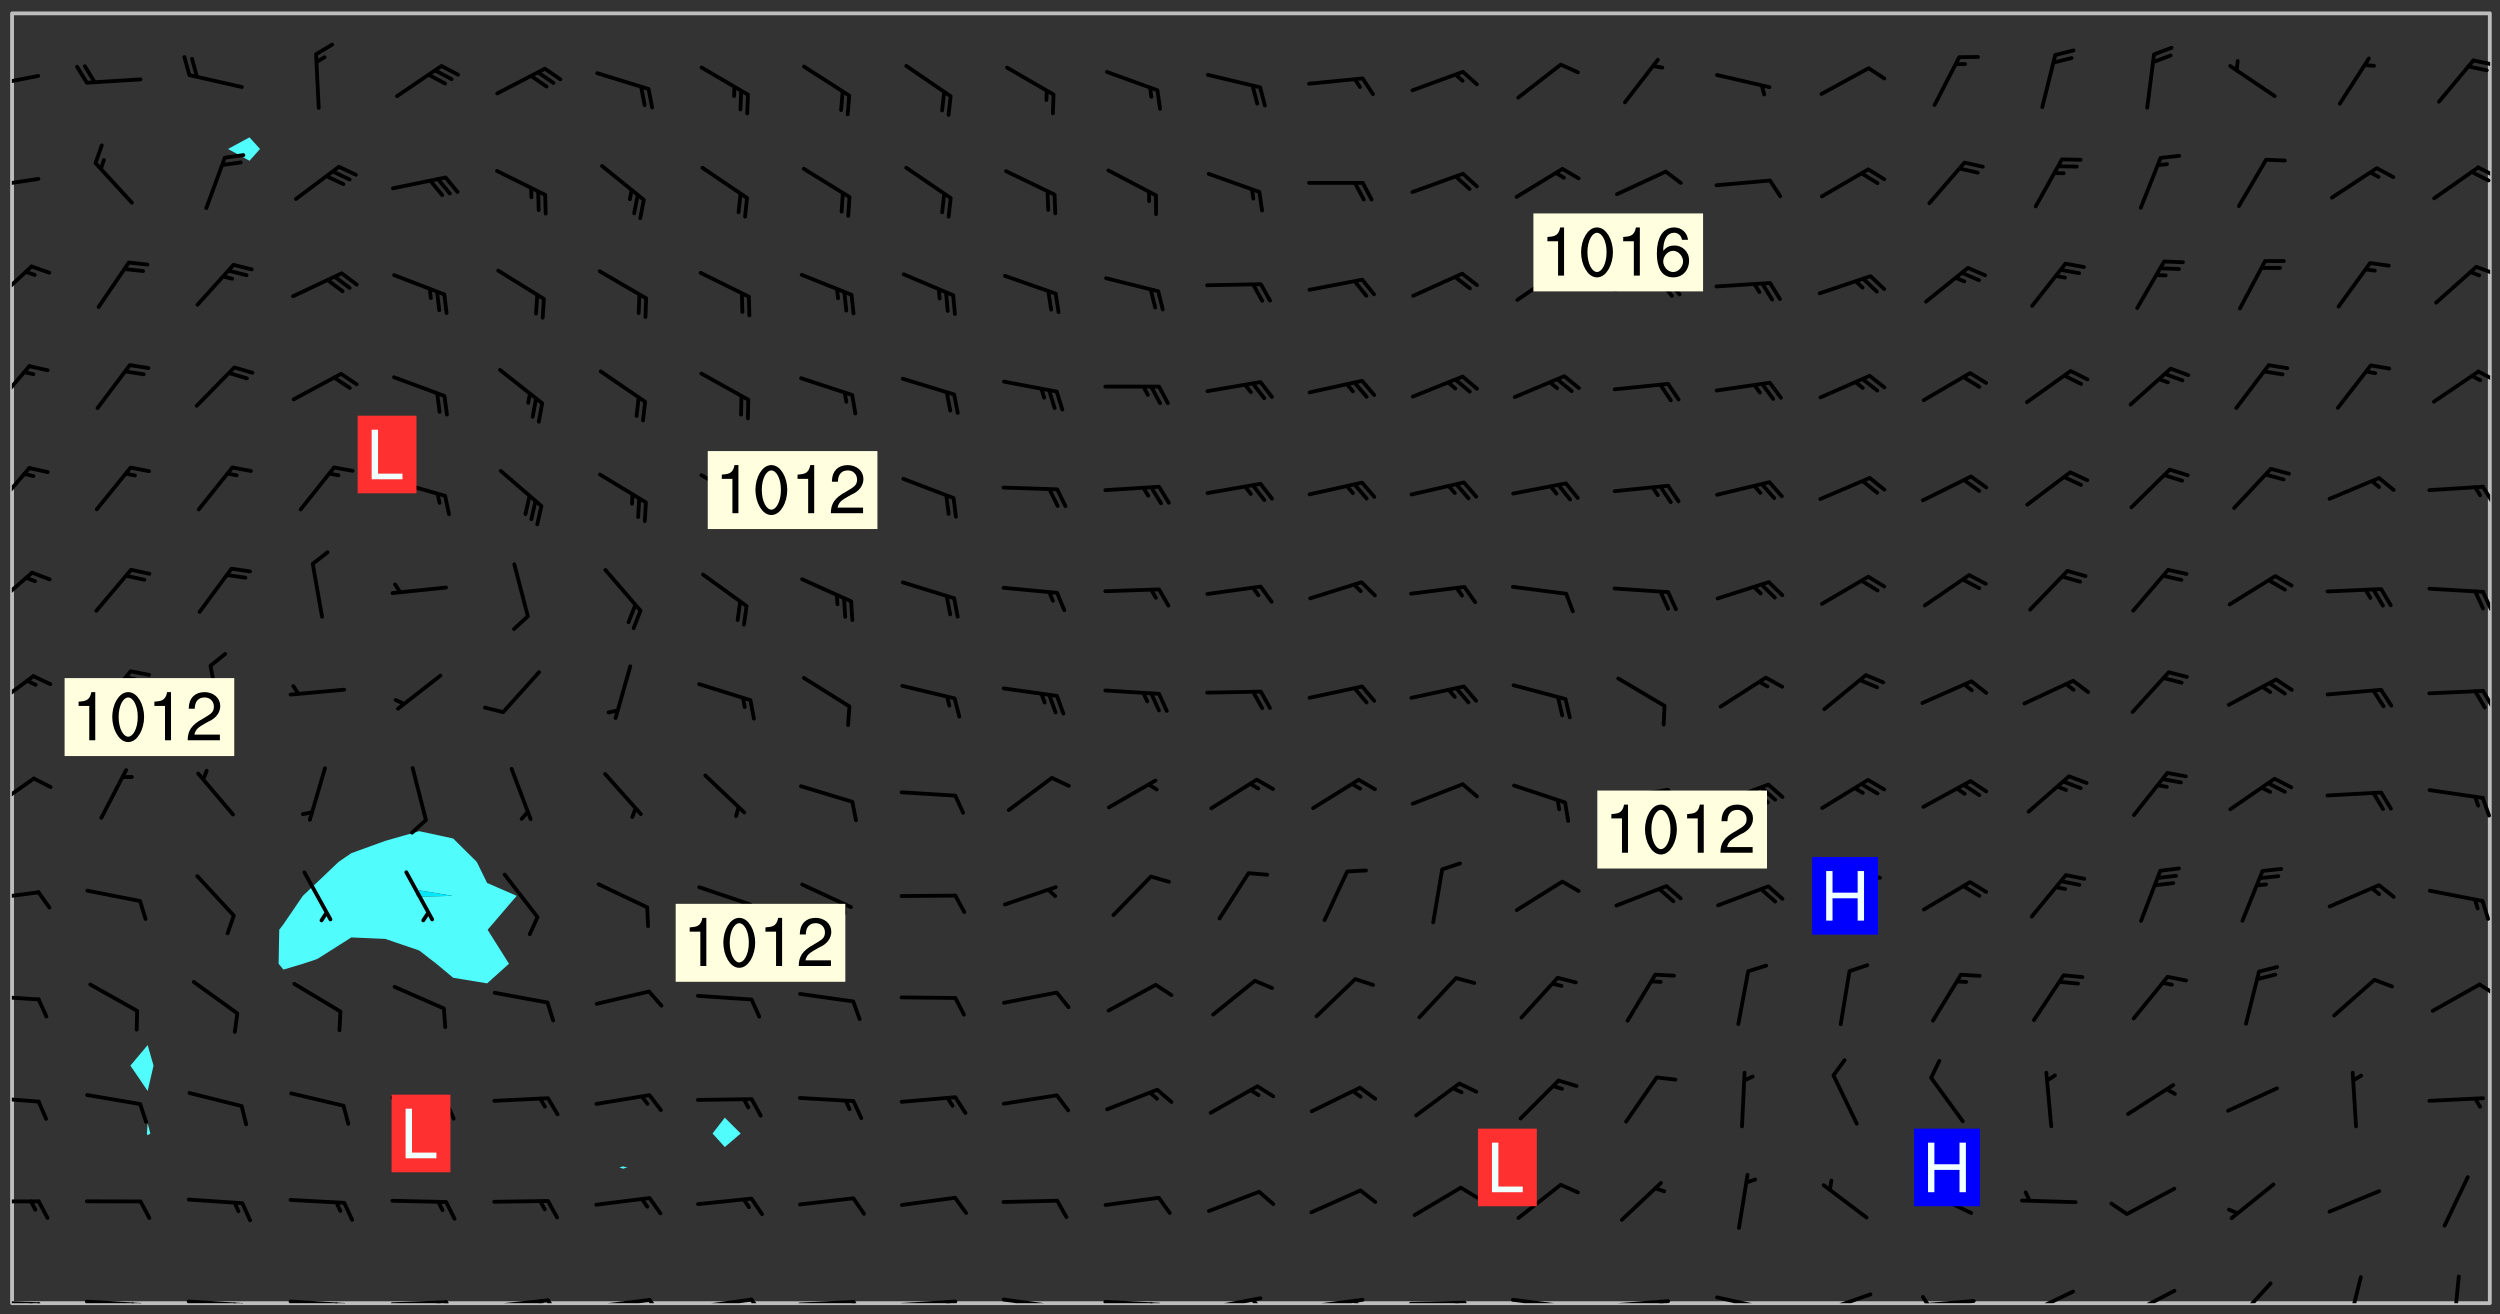 <svg xmlns="http://www.w3.org/2000/svg" role="img" xmlns:xlink="http://www.w3.org/1999/xlink" viewBox="142.45 309.95 326.84 171.84"><rect x="142.45" y="309.95" width="326.84" height="171.84" fill="#333333" stroke="none"/><defs><clipPath id="a"><path d="M144 311.672h1v168.656h-1zm0 0"/></clipPath><clipPath id="b"><path d="M144 311.672h324v168.656H144zm0 0"/></clipPath><clipPath id="c"><path d="M467 311.672h1v168.656h-1zm0 0"/></clipPath><clipPath id="d"><path d="M144 479h4v1.328h-4zm0 0"/></clipPath><clipPath id="e"><path d="M147 480h2v.328h-2zm0 0"/></clipPath><clipPath id="f"><path d="M146 480h2v.328h-2zm0 0"/></clipPath><clipPath id="g"><path d="M153 479h9v1.328h-9zm0 0"/></clipPath><clipPath id="h"><path d="M160 480h3v.328h-3zm0 0"/></clipPath><clipPath id="i"><path d="M159 480h2v.328h-2zm0 0"/></clipPath><clipPath id="j"><path d="M166 479h9v1.328h-9zm0 0"/></clipPath><clipPath id="k"><path d="M173 480h3v.328h-3zm0 0"/></clipPath><clipPath id="l"><path d="M172 480h2v.328h-2zm0 0"/></clipPath><clipPath id="m"><path d="M180 479h8v1.328h-8zm0 0"/></clipPath><clipPath id="n"><path d="M187 480h2v.328h-2zm0 0"/></clipPath><clipPath id="o"><path d="M186 480h2v.328h-2zm0 0"/></clipPath><clipPath id="p"><path d="M193 479h9v1.328h-9zm0 0"/></clipPath><clipPath id="q"><path d="M200 479h3v1.328h-3zm0 0"/></clipPath><clipPath id="r"><path d="M199 479h2v1.328h-2zm0 0"/></clipPath><clipPath id="s"><path d="M206 479h9v1.328h-9zm0 0"/></clipPath><clipPath id="t"><path d="M213 479h3v1.328h-3zm0 0"/></clipPath><clipPath id="u"><path d="M212 479h2v1.328h-2zm0 0"/></clipPath><clipPath id="v"><path d="M220 479h8v1.328h-8zm0 0"/></clipPath><clipPath id="w"><path d="M227 479h3v1.328h-3zm0 0"/></clipPath><clipPath id="x"><path d="M233 479h8v1.328h-8zm0 0"/></clipPath><clipPath id="y"><path d="M240 479h3v1.328h-3zm0 0"/></clipPath><clipPath id="z"><path d="M246 479h9v1.328h-9zm0 0"/></clipPath><clipPath id="A"><path d="M253 479h3v1.328h-3zm0 0"/></clipPath><clipPath id="B"><path d="M260 479h8v1.328h-8zm0 0"/></clipPath><clipPath id="C"><path d="M266 479h2v1.328h-2zm0 0"/></clipPath><clipPath id="D"><path d="M273 479h8v1.328h-8zm0 0"/></clipPath><clipPath id="E"><path d="M279 480h2v.328h-2zm0 0"/></clipPath><clipPath id="F"><path d="M286 479h9v1.328h-9zm0 0"/></clipPath><clipPath id="G"><path d="M292 480h2v.328h-2zm0 0"/></clipPath><clipPath id="H"><path d="M300 479h8v1.328h-8zm0 0"/></clipPath><clipPath id="I"><path d="M305 479h3v1.328h-3zm0 0"/></clipPath><clipPath id="J"><path d="M313 479h8v1.328h-8zm0 0"/></clipPath><clipPath id="K"><path d="M319 479h2v1.328h-2zm0 0"/></clipPath><clipPath id="L"><path d="M326 480h9v.328h-9zm0 0"/></clipPath><clipPath id="M"><path d="M332 480h2v.328h-2zm0 0"/></clipPath><clipPath id="N"><path d="M339 479h9v1.328h-9zm0 0"/></clipPath><clipPath id="O"><path d="M345 480h2v.328h-2zm0 0"/></clipPath><clipPath id="P"><path d="M353 479h8v1.328h-8zm0 0"/></clipPath><clipPath id="Q"><path d="M359 479h2v1.328h-2zm0 0"/></clipPath><clipPath id="R"><path d="M366 479h9v1.328h-9zm0 0"/></clipPath><clipPath id="S"><path d="M380 478h8v2.328h-8zm0 0"/></clipPath><clipPath id="T"><path d="M393 479h8v1.328h-8zm0 0"/></clipPath><clipPath id="U"><path d="M393 479h2v1.328h-2zm0 0"/></clipPath><clipPath id="V"><path d="M406 478h8v2.328h-8zm0 0"/></clipPath><clipPath id="W"><path d="M406 480h3v.328h-3zm0 0"/></clipPath><clipPath id="X"><path d="M420 478h7v2.328h-7zm0 0"/></clipPath><clipPath id="Y"><path d="M420 480h2v.328h-2zm0 0"/></clipPath><clipPath id="Z"><path d="M434 477h6v3.328h-6zm0 0"/></clipPath><clipPath id="aa"><path d="M449 476h3v4.328h-3zm0 0"/></clipPath><clipPath id="ab"><path d="M462 476h3v4.328h-3zm0 0"/></clipPath><clipPath id="ac"><path d="M144 466h4v2h-4zm0 0"/></clipPath><clipPath id="ad"><path d="M144 453h4v2h-4zm0 0"/></clipPath><clipPath id="ae"><path d="M144 439h4v2h-4zm0 0"/></clipPath><clipPath id="af"><path d="M466 438h2v3h-2zm0 0"/></clipPath><clipPath id="ag"><path d="M144 426h4v2h-4zm0 0"/></clipPath><clipPath id="ah"><path d="M144 411h4v6h-4zm0 0"/></clipPath><clipPath id="ai"><path d="M466 414h2v3h-2zm0 0"/></clipPath><clipPath id="aj"><path d="M144 398h4v5h-4zm0 0"/></clipPath><clipPath id="ak"><path d="M466 400h2v3h-2zm0 0"/></clipPath><clipPath id="al"><path d="M144 384h3v6h-3zm0 0"/></clipPath><clipPath id="am"><path d="M466 387h2v3h-2zm0 0"/></clipPath><clipPath id="an"><path d="M144 370h3v7h-3zm0 0"/></clipPath><clipPath id="ao"><path d="M466 373h2v3h-2zm0 0"/></clipPath><clipPath id="ap"><path d="M144 357h3v7h-3zm0 0"/></clipPath><clipPath id="aq"><path d="M466 358h2v2h-2zm0 0"/></clipPath><clipPath id="ar"><path d="M144 344h3v6h-3zm0 0"/></clipPath><clipPath id="as"><path d="M465 344h3v2h-3zm0 0"/></clipPath><clipPath id="at"><path d="M144 333h4v2h-4zm0 0"/></clipPath><clipPath id="au"><path d="M466 331h2v3h-2zm0 0"/></clipPath><clipPath id="av"><path d="M465 332h3v2h-3zm0 0"/></clipPath><clipPath id="aw"><path d="M144 319h4v3h-4zm0 0"/></clipPath><clipPath id="ax"><path d="M465 317h3v2h-3zm0 0"/></clipPath><g id="ay" clip-path="url(#clip1)"><path fill="#fff" fill-opacity="0" fill-rule="evenodd" d="M0 0h1000v1000H0zm0 0"/><path fill="#d3d3d3" fill-opacity="0" fill-rule="evenodd" d="M162.152 355.867l-.234.293.059.234.117.172.176.234.293.348.113.059.117-.172.059-.234.176-.176.465-.176h.699l.234.293.289.816.059.176.176.23.352.234.699.699.172.176.234.348.234.41.289.582.41.465.23.234.234.176.117.23.176.293.172 1.164v.234l.059.289.059.117.117.117.348.41.117.172.176.176.176.234.117.172.172.352.059.234.234.406.234-.059-.176.176-.059.93h-.582l-.234-.113-.348.113-.117.117-.059.293-.059.176-.117.172-.465.293-.059.234-.059.113v.645l.059.172v.41l.059.059v.406l.059.406.117.176.059.059.23.641-.059.293v.699l-.059.582v.234l-.059.23-.055.352v1.922l.055.117h.426l-.367.117-.023.352.891 1.168 1.742.539 1.34.359v.539l.09.809.535.715 1.52.27.891-.086.09 1.164.535.18 1.16-.18 2.055-.984 1.16-.363 1.879-.176 1.695-.18-.18.719-1.516.086-1.25.09-.805.27-1.074.809.27.719.535.898-.18.625-.266.809.266 1.078.625.898.805.18 1.25-.18-.266.723.098.504.055.293v.172l.059.293v.406l.176.117.352.117h.406l.293-.176.113-.117.059-.117.117-.23.059-.176.352-.465.23-.176.176-.059.176.059.059.176.117.988.055.469.059.172.117.234.176.059.816.059h.289l.117.234.059.406.059.352v1.105l.117.293.117.348.289.699.176.352.582.754.352.176.172.059.469.234.641.465.348.234.293.176.293.055.23.062.816.348.293.176.113.172.352.352.117.176.523.641v.289l.059.352v.348l.059.352.059.289.117.059.172.059h.176l.582.234.176.117.176.289.176.234.113.234.293.23.117.117v.41l.059.055.289.234.234.117.059.117.117.172.059.117.23.234.059.176.234.059.117.059-.117.113-.059.117v.117l-.117.293-.117.289v.582l.176.117.117.059.059.117.117.117.113.059.176.348.059.352.059.406v.176l-.059.176-.117.699v.172l.117.176.293.293h.406l.176.117.117.172.117.293v.234h-.527l-.23-.234h-.234l-.176.059-.059.699.059.348.117.176.176.41.117.23.289.469.176.055h.523l.234.059.758.641.059.293v.234l.059.059.23.348v.352l-.117.172v.293l.293.289.293.176.172.059.293.176.293.117.582.406.289.234.293.176.219.16.016.012.23.176.641.523.176.234.117.176.176.176.113.172v.641l.117.176.469.117.582.117.234.059.23.113.293.117.113.059.586.352.289.172.176.062.176.055.176.059.699.352.289.176.234.055.289.176.234.117.641.406.293.117.172.059.234.059.41.059.23.059.234.117.059.172-.41.176.469.059.059.293.113.234.176.055.234.059.176.059.406.117.641.234.117.172.059.234v.176l-.059.117-.059.406.234.234.117.059.348.117.641.23.176.117.289.117.176.176.234.465.582 1.105.176.176.348.176.176.117.352.117 1.047.523.234.059.465.113.293.059.465.176.758.582.234.234.348.465.176.176.289.234.816.699.293.176.289.289.293.176.293.289.695.641.176.176.293.234.289.234.469.289.641.582.348.234.234.293.348.348.352.465.934.992.348.406.117.176.234.059.113.117.645.176.23.113.234.059.293.176.23.117.934.699.406.406.234.176.406.176.234.117.816.348.348.234.234.117.293.289.23.117.758.352.352.172.23.059.293.117.234.059.871.176h.816l.469.23.172.059.875.699.465.117.293.059.176.059.23.059.469.059.348.059.352.059.406.059h.293l.172.059v.23l.176.176h.293l.348.059.352.059.699.117h.641l.465-.234.293-.176.172-.117.41-.172.289-.176.934-.465.469-.293.523-.293.465-.172.465-.176 1.051-.465.289-.117.41-.117.289-.117.527-.176 1.516-.699.582-.348.289-.059.293-.059.348-.117.875-.23.352-.117h.113l.234-.059.875-.234.234-.059h.812l.352-.059.816-.117.172-.059.352-.055.293-.059.23-.059.816-.176.176-.059h.348l.234-.059.465-.117.758-.172.234-.059h.348l.41-.117.289-.059 1.285-.059h.289l.41-.059.23-.059h.176l.875-.117h.406l.41-.117h.348l.352-.113.871-.059h1.75l1.047.289.41.117.289.117.352.117.289.117 1.051.172.289.059h.293l.293.059.172.059.41.059.172.059.117.059h.117l.117.059.352.059h.113l.41.066 1.922.395 1.926.395 1.52.449 1.695.719 2.145.805 1.605-.719 1.43-.805 1.16-1.078 1.25-.449 3.035-.719 1.875-.359 2.145-1.348 2.234-1.254 2.5-1.258 1.695-.449 1.785-.18 1.16-.27.625.539 1.34-.27.715-.988.984-1.344.445-.18.805-.359 1.875-.539 1.785-.449 1.25-.27 1.16-.09 1.699-.09 1.961-.27 1.25-.09h.539l.625-.09h.891l2.145-.18 2.41-.18 2.59-.09 1.695.18 1.609.09 1.43.359 1.16.719 1.875.988 1.16 1.527.266.715.629.09.355.898.535.539.535 1.527 1.074.359h.535l-.805.535.09 1.707.715 2.695.891.805.895.988.715 1.258 1.785.539 1.52-.18.355 1.344 1.609-.805.98-.539.27.27.316-.215.219-.145.801.449.449-.359h.355l.535-.27.539-.719.535-.27.625-.988 1.16.449.84.371 1.395.617 1.695-.18h1.605l1.785.09.18-1.707.535-1.344.805.27.492.848.402.406-.09.539v.359l.715.449.711-.27h1.43l.359.988.445 1.258.715 1.344 1.25.629 1.695.629.715-.18.18-.539.98-.09.449.359.086 1.258-.266.629-.535.18v.539l.715.984.266.539.984.988.801 1.078-.266.359-.09.898-.625 2.332-.355 2.066-.09 1.793-.18.719-.09.539v1.438l-.98 1.883-.359 1.707-.535.898-.805 1.168-.266.539 2.055 1.254.086.359-.355.539-.09-.18v.809l.09 1.438-.445.715-1.074.094-.266.715.535.898.805.719 1.16.809 1.34.27.445.359-.355.449-1.789-.09-1.25-.449-.715-.719-.625-.09-.176 3.59-.188 1.309h89.359V311.703h-55.27v49.082l.762.125 3.289.543 2.023 2.836v2.754l2.352.332 2.348.332h4.051l-1.379 4.16-2.023.707-2.023.703-.543.344-2.594 1.617-.188.117-2.023-2.078-.73-2.742-2.672-2.078-1.375-3.5-.066-.082-1.957-2.672 2.75-1.418v-49.082H294.422v91.414l.117.031.133.012.074.074.105.047.09.059.086.059.09.059.297.297.059.09.031.117.027.117.016.137-.031.117-.059.09-.059.086-.043.105-.047.102-.027.121v.145l.176.27.148.148.074.086.074.074.043.105.062.09.059.086.043.105.059.09.047.102.043.105.059.086.117.18.074.074.062.086.059.09.043.105.059.09.059.086.062.09.059.09.043.102.117.18.074.074.059.086.074.074.09.059.105.047h.148l.133-.016.133.016.102-.047.074-.074.047-.102-.016-.133v-.148l-.047-.105-.027-.117-.047-.102-.027-.121-.043-.102-.062-.09-.043-.102-.043-.105-.031-.117-.016-.133-.012-.137.086-.059.059-.086.121-.031.043.105.016.133v.117l.059.102.059.09.09.059.148.148.059.09.043.105-.012.102.086.059.105.047.086.059.09.059.074.074-.117.027-.105.047-.086.059-.074.074-.059.09-.062.086-.027.121-.047.102-.043.105-.031.117-.012.133-.016.133v.148l.027.117.047.105.043.102.059.09.074.074.09.059.074.074.09.059.059.09.043.105.047.102.117.031.133.016h.148l.117-.031.105.043.043.105.047.102.027.121L299.5 410l.027.117.031.121.027.117.105.043.102.047.133-.016.148.148.062.086.074.074.07.074.09.062.105.043.102.043.117.031.137.016.117-.031.074-.074.027-.117-.012-.133-.031-.121-.027-.117.043-.105h.117l.09.062.117.027h.148l.133.016h.148l.133.016.133-.016h.148l.133-.016.133-.012.137.012.117-.027.133-.016.191-.059-.059.176-.016.133-.027.121-.016.133-.059.086-.133.016-.105.047-.105.043-.117.031-.117.027-.266.031h-.148l-.133.016-.074.074.059.086.148.148.117.18.074.07.09.062.09.059.086.059.09.059.102.043.105.062.105.043.086.059.105.047.102.043.18.117.059.09-.043.102-.047.105.016.133.223.223.059.09.043.102.031.121.043.102.016.133.031.117.012.137.031.117.148.148.102.043.105.043.117.031.133.016.137.016h.117l.117-.031.09-.059.043-.105.047-.102.043-.105.031-.117.012-.133v-.148l-.012-.133-.016-.133-.031-.117-.043-.105-.047-.105-.043-.102-.043-.105-.016-.133.016-.133.027-.117.031-.117.027-.121.047-.102.09-.059.086-.062.074-.074.09-.059.223-.223.059-.086.074-.074.117-.18.059-.086v-.148l-.074-.074-.102-.047-.105-.043-.102-.043-.059-.09-.047-.105-.027-.117.09-.059.117-.031.102-.043.18-.117.148-.148.012-.133-.012-.105-.09-.059-.133.016h-.148l-.133.016-.133-.016-.121-.031-.086-.059-.074-.074-.059-.09-.062-.086-.117-.18-.059-.086.031-.121.086-.059.121-.031.059-.086v-.121l-.031-.117-.059-.09-.059-.086-.047-.105-.027-.117-.016-.133.059-.09.074-.074.09-.059.117-.18.074-.074.059-.086.148-.148.121-.031.133-.016.133.016.074.074.043.105.016.133-.031.117-.117.031-.133.012-.148.148-.043.105-.047.102-.027.121-.031.117v.148l.031.117.043.105.059.09.074.07.074.074.117.031.121.027.117-.027.133-.016h.117l.09.059.074.074.047.105.059.086.102.047.133.016.105.043.086.059-.012.105-.074.074-.18.117-.059.09-.09.059-.07.074-.074.074-.062.09-.027.117-.016.133.016.133-.016.133v.148l.016.133.027.117.031.121.074.074.09.059.086.059.09.059.117.031v.086l-.102.047-.09.059-.266.031-.117.027h-.148l-.105.043-.102.047-.059.09-.062.234-.012.133-.031.121-.016.133v.293l-.012.133.012.137.016.133.133.016.133.012.121.031.086.059.074.074.047.105.043.102.016.133v.445l-.016.133v.445l.031.266.027.117.016.133.031.117.086.211.031.266v.148l-.031.117-.027.117-.031.121-.027.117-.031.117-.031.121-.012.133-.016.133.09.059.117-.031.102.016.047.105-.031.266v.441l-.043.105-.047.105-.043.102-.043.105-.059.086-.031.121-.043.117-.031.117-.016.133.016.133.059.09.105.047.086.059.059.086-.012.137-.031.117-.043.102v.445l-.016.133v.148l-.031.117-.043.105-.027.117-.047.105-.043.102-.031.121-.027.117-.031.133-.031.117-.027.117-.043.105-.031.117-.031.121-.012.133-.016.133v.297l.027.117v.148l.047.398.027.117.059.09.121.031h.148l.133-.016.059.09v.117l-.059.09-.09.059-.102.043-.105.047-.09.059-.086.059-.137.016-.117-.031-.133-.016-.102.047-.062.086-.012.137-.016.133-.031.117-.027.117-.016.133-.031.121v.297l.016.133.031.117v.148l.012.133v.148l-.027.117-.047.102-.027.121-.031.117-.059.09-.074.074-.102.043-.105.047-.117.027-.121.031-.102-.047.059-.086.105-.047.027-.117.031-.117.027-.121.031-.117v-.148l.016-.133-.031-.117-.043-.105-.105.016-.074.074-.102.043-.09.062-.074.074-.043.102-.016.133-.031.117L304.25 426l-.031.117-.027.117-.031.121-.027.117-.031.117-.043.105-.09.059h-.09l-.117-.031-.031-.086.016-.137-.031-.117v-.148l-.012-.133v-.148l-.062-.234-.027-.121-.043-.102-.047-.105-.059-.086-.059-.09-.043-.105-.062-.086-.148-.148-.07-.074-.105-.047-.105-.043-.102-.043-.297-.297-.09-.074-.086-.059-.105-.043-.09-.062-.086-.059-.105-.043-.09-.059-.086-.062-.074-.07-.105-.047-.086-.059-.105-.043-.09-.062-.102-.043-.105-.043-.086-.059-.105-.047-.105-.043-.102-.047-.09-.059-.102-.043-.105-.043-.09-.062-.117-.027-.133-.016-.133.016H299.75l-.133.016-.117-.031-.09-.059-.074-.074-.09-.059-.102-.047h-.148l-.121-.027-.102-.043-.074-.074-.117-.18-.09-.059-.102-.043-.09-.062-.105-.043-.09-.059-.086-.059-.105-.047-.059-.086-.059-.09-.043-.105-.047-.102-.074-.074-.086-.059-.074-.074-.09-.059-.223-.223-.043-.105-.031-.266.105-.043h.145l.105.043.074.074.09.059.086.059.105.047.09.059.148.148.07.074.148.148.062.086.074.074.086.059.074.074.09.062.09.059.086.059.27.176.102.047.105.043.102.043.047-.074.059-.086.074-.074.07-.074.105.043.074.074.059.09.043.102.047.105.043.105.121.027.117-.027.074-.09.043-.105.059-.09.074-.074.105-.043.117-.027.133.012.09.059.148.148.059.09.043.105.047.102.043.105.043.102.105.047.105.043.133.016.086-.059.059-.09.074-.074.105-.043.117.027.105.047.102.043.105.043.102.047.18.117v.117l-.016.133.016.133.016.137.059.086.102.047.121.027.117.031h.148l.117-.031.059-.09.18-.117.059-.09.074-.074.059-.086.117-.18.18-.117.117.031.09.059.043.074-.016.133v.117l.09.059h.148l.133-.016.133-.012.266-.031.105-.043.117-.031.121-.027.074-.074.07-.074.062-.09-.016-.105-.047-.102-.102-.043-.105-.016-.117.027-.266.031h-.148l-.074-.074-.09-.059-.117-.031-.117-.027-.133-.016h-.148l-.133.016h-.297l-.105-.047-.148-.148-.043-.102-.059-.09.223-.223.086-.059.105-.043.117-.031.133-.016.133.016.137.016.102.043.133-.012.09-.062.102-.043.062-.09-.047-.102-.09-.059-.117-.031-.102-.043-.059-.09-.062-.09v-.117l.016-.133.105-.047.074-.07v-.121l-.09-.059-.031-.117.09-.059.074-.074.043-.105.059-.09.047-.102.016-.133v-.148l-.047-.105-.043-.102-.09-.059-.133-.016-.102-.043-.137-.016-.117-.031h-.445l-.133-.016-.133-.012-.133-.016-.117-.031h-.148l-.133-.016-.133-.012-.266-.031-.121-.043-.086-.059-.074-.074v-.148l.012-.133.105-.047.102-.043.133-.016h.152l.133-.016h.293l.121.031.102.043.09.059.234.062.121-.047.09-.059.102-.043.133-.016.105.043.102.047.133.012.121-.027h.145l.121-.031.117-.027.105-.047.074-.074.086-.059.148-.148.059-.086.047-.105.027-.117.016-.105-.102-.043-.09-.059-.117-.031-.105-.043-.09-.062-.074-.086-.074-.074-.102-.043-.105-.047-.102-.043-.059-.09-.047-.102-.086-.211-.062-.086-.059-.09-.074-.074-.086-.059h-.27l-.117.031-.09.059-.102.043-.133.016-.105-.016-.027-.117-.062-.09-.117-.031-.102-.043-.148-.148-.031-.117-.016-.105.074-.074.18-.117.117-.027.117-.031.137.016.102.043.105.043.102.047.105.043.117.031.133.016.117.027.133.016.105-.016.09-.059-.074-.074-.105-.043-.074-.074-.074-.09-.148-.148-.086-.059-.09-.059-.074-.074-.09-.059-.102-.047-.121-.027-.102-.047-.105-.043-.117-.031-.102-.043-.121-.031h-.148l-.117.031-.105.043-.086.062-.18.117-.086.059-.09.059-.105.047-.086.059-.105.043-.102.043-.105.047-.074.074-.059.09-.059.086-.047.105-.059.086-.074.074-.133-.012-.117-.031h-.117l-.074.074-.09.059-.074.074-.09.059-.086.059-.105.047-.102.043-.137.016-.102-.043-.148-.148-.105-.047h-.086l-.105.047-.102.043-.121.031-.117-.031-.074-.074v-.117l.031-.121.074-.07.059-.09.074-.074.117-.031.105-.043h.293l.133-.016.137-.016.102-.043.09-.059.102-.047.09-.059.133-.012.09.059.133.012.09-.059.086-.059.105-.043.09-.059.086-.062.09-.059.148-.148.059-.086.059-.09.105-.043.133-.016.117.027.121.031.059-.059.059-.09.031-.266.027-.117.105.012.133.016.102-.043.09-.059.059-.09.074-.074.059-.09.047-.102.012-.133-.012-.133-.047-.105-.148-.148-.059-.09-.059-.086-.043-.105v-.445l.016-.133v-.148l.012-.133-.059-.059-.09.059-.102-.043-.18-.117-.086-.059-.062-.09-.059-.09-.074-.074-.086-.059-.121.031-.102.012-.105.047-.086.059-.105.043-.148.148-.09.059-.086.059-.09.062-.105.043-.133.016v-.121l.105-.043.117-.031.074-.07.043-.105v-.148l-.027-.117-.148-.148-.133-.016h-.148l-.117.031-.105.043-.102.043-.09.062-.117.027-.074-.074.012-.133-.043-.102-.043-.105-.09-.059-.117.027-.121.031-.117.031-.102.043-.121.031-.102.043-.105.043-.09.059-.102.016v-.117l.016-.133-.059-.09-.074.043-.148.148-.059.09-.074.074-.047.105-.043.102-.074.074-.059.09-.074.074-.059.086-.074.074-.09.062-.074.07-.074.074-.102.016-.133.016-.105-.043v-.121l.148-.148.043-.102.059-.09.047-.102.043-.105.059-.09.031-.117.043-.102.031-.121.027-.117.047-.105.043-.102.043-.105.074-.07.09-.062.09-.059.102-.043h.297l.266-.031.105-.043-.074-.074-.117-.031-.105-.043-.09-.059-.102-.047-.09-.059-.102-.043-.105-.043-.09-.062-.086-.059-.105-.043-.102-.043-.121-.031-.117-.031-.102-.043L297.5 410.25l-.102-.043-.09-.059-.043-.105-.016-.133.102-.043.133-.016.137.016.133-.016.102-.043.059-.09.016-.105-.09-.059-.074-.074-.102-.043-.09-.059-.148-.148-.043-.105-.016-.133v-.293l-.059-.09-.09-.059-.074-.074-.043-.105-.031-.117-.059-.09-.074-.074-.117-.027-.074-.074-.09-.059-.09-.062-.086-.059-.074-.074-.059-.086-.047-.105-.086-.059-.148-.148-.195-.059-.133.016-.102.043-.074.074-.047.102-.043.105-.059.09-.059.086-.297.297-.09.059h-.086l-.062-.086-.043-.105.031-.117.059-.09.027-.117-.012-.133-.09-.062-.105.047-.117.027-.117.031-.27.176-.102.047-.117.027-.105.047-.09.059-.102.043-.059-.086-.047-.105.016-.133.047-.105.07-.074.074-.07.059-.09v-.148l-.043-.105h-.238l-.102.047-.031.117-.027.117-.031.121-.074.043-.133.016-.074-.047-.043-.102-.043-.105-.047-.102-.043-.105-.121.031-.102.043-.133.016-.117.031-.105.043-.09.059-.102.047-.121.027-.133.016-.102-.043-.059-.09-.047-.105-.043-.102-.043-.105v-.117l.059-.09.086-.059.18-.117.102-.047.105-.043.105-.059.102-.043.09-.062.102-.043.105-.059.102-.047.09-.059.105-.043.102-.043.09-.062.102-.043.137-.016.117.031.102.043.121.031.102.043.105.047.102.043.105.043.102.047.105.043.102.043.105.047.086.059.105.043.117.031.105.043.102.047.09.059.105.043.102.043.105.047.117.027.102.047.121.027h.148l.086-.059.016-.102.059-.09-.027-.117-.074-.074-.117-.18-.074-.074-.09-.074-.18-.117-.086-.059-.105-.043-.102-.047-.27-.176-.059-.09-.074-.074-.059-.09-.043-.102-.031-.117-.016-.137v-.562l-.012-.133-.016-.133-.031-.117-.016-.133-.012-.133-.031-.121-.223-.223-.059-.086-.016-.105.031-.117.133-.016v-91.414H172.992v1.453l-.059.234-.352 1.051-.172.523-.117.348-.176.41-.117.172-.234.293-.23.059h-.352l-.117.059-.23.406v.293l.117.176.23.23.117.234.641.758.293.465.176.234.23.352.234.348.641.816.176.465.172.41.117.695.176.469.117 1.398.059.465v.875l.117 1.047v4.781l-.059.465-.352 1.281-.176.523-.113.41-.352.93L172.934 336l-.234.582-.117.176-.172.348-.176.406-.352.816-.059.293-.113.293-.117.289-.059.176-.117.875-.059.406-.059.117-.059.176-.059.172-.23.527-.117.172v.234l-.117.234-.059.172-.176.586v.289l-.059.176v.293l-.059.113-.059.527v.172l-.055.234v2.621l-.176.816-.117.176-.176.234-.117.172-.113.234-.586.934-.23.289-.293.465-.176.234-.289.352-.352.699-.113.23-.176.41-.176.23-.406.527-.816.699-.293.172-.289.234-.176.117-.176.176-.523.406-.527.176-.172.176-.234.055-.641.176h-.758m12.211 31.023l-1.074.449.359.895 1.25-.715.445-.539-.98-.09"/><path fill="#d3d3d3" fill-opacity="0" fill-rule="evenodd" d="M201.508 416.598h-.895l.449.629.98.359.805-.09.445-.988-.176.09-.715-.355-.895.355m154.621 59.07l-.059-.523v-.293l.113-.293.059-.23.469-.469h.113l.117-.113.117-.059h.176l.234-.059h.348l.234.059.117.059.23.172.059.176.117.582v.293l-.117.176-.172.289-.176.176-.527.523-.23.234-.117.059h-.176l-.117-.059-.406-.293-.176-.117-.117-.059-.059-.113-.055-.117m6.641-10.957l-.059-.172v-1.109l.059-.172.176-.059.172-.059h.176l.234-.059.117.059.059.699-.059.172-.117.176-.117.059-.234.523-.113.059h-.234l-.059-.117m9.613-14.391l-.117-.176v-.699l.293-.875.117-.172.176-.352.113-.23.117-.293.352-.758.117-.23.172-.234h.176l.117-.059h.641l.117.059.234.234.172.113.352.293.117.117.113.176v.113l.117.059.117.117v.699l-.059.176v.23l-.059.176-.348 1.051-.117.23-.117.234-.117.059-.23.234-.641.289h-.875l-.41-.117-.641-.465"/><path fill="none" stroke="#bebebe" stroke-linecap="round" stroke-linejoin="round" stroke-miterlimit="10" stroke-width=".5" d="M467.957 311.695H144.027v168.625h323.93v-168.625"/><g clip-path="url(#a)"><path fill="#fff" fill-opacity="0" fill-rule="evenodd" d="M144 475.891v4.438h.004H144V311.672h.004H144v164.219"/></g><g clip-path="url(#b)"><path fill="#fff" fill-opacity="0" fill-rule="evenodd" d="M144.004 480.328V311.672h17.75v134.906l-2.258 2.684 2.258 3.32v4.199l-.105 1.355.105.238.352-.238-.352-1.355v-4.199l.77-3.32-.77-2.684V311.672h13.312v16.23l-2.805 1.523 2.805 1.543 1.379-1.543-1.379-1.523v-16.23h22.195v106.945l-4.441 1.266-4.438 1.605-1.664 1.141-2.773 2.641-1.902 1.801-2.535 3.711-.551.727-.082 4.438.633.766 2.562-.766 1.875-.629 4.438-2.812 4.438.195 4.441 1.516 2.234 1.73 2.203 1.836 4.438.73 2.855-2.566-2.793-4.438L210 427.07l-3.863-1.684-1.355-2.758-3.082-3.055-4.438-.957V311.672h26.629V462.441l-.449.133.449.168.574-.168-.574-.133V311.672h13.316v144.398l-1.602 2.066 1.602 1.777 2.078-1.777-2.078-2.066V311.672H467.996v168.656H144.004"/></g><path fill="#50fcfc" fill-rule="evenodd" d="M161.754 452.582l-2.258-3.32 2.258-2.684.77 2.684-.77 3.32m0 5.793l-.105-.238.105-1.355.352 1.355-.352.238m13.312-127.406l-2.805-1.543 2.805-1.523 1.379 1.523-1.379 1.543m4.441 105.742l-.633-.766.082-4.438.551-.727 2.535-3.711 1.902-1.801 2.773-2.641 1.664-1.141 4.438-1.605 4.441-1.266v7.734l-.453.719.453.113 4.348-.113-4.348-.719v-7.734l4.438.957 3.082 3.055 1.355 2.758L210 427.07l-3.801 4.438 2.793 4.438-2.855 2.566-4.438-.73-2.203-1.836-2.234-1.73-4.441-1.516-4.438-.195-4.438 2.812-1.875.629-2.562.766"/><path fill="#00e8fc" fill-rule="evenodd" d="M197.262 427.184l-.453-.113.453-.719 4.348.719-4.348.113"/><path fill="#50fcfc" fill-rule="evenodd" d="M223.891 462.742l-.449-.168.449-.133.574.133-.574.168m13.316-2.828l-1.602-1.777 1.602-2.066 2.078 2.066-2.078 1.777"/><g clip-path="url(#c)"><path fill="#fff" fill-opacity="0" fill-rule="evenodd" d="M467.996 480.328H468V311.672h-.004H468v168.656h-.004"/></g><g clip-path="url(#d)"><path fill="none" stroke="#000" stroke-linecap="round" stroke-linejoin="round" stroke-miterlimit="10" stroke-width=".5" d="M147.512 480.453l-7.023-.25"/></g><g clip-path="url(#e)"><path fill="none" stroke="#000" stroke-linecap="round" stroke-linejoin="round" stroke-miterlimit="10" stroke-width=".5" d="M147.512 480.453l1.074 2.207"/></g><g clip-path="url(#f)"><path fill="none" stroke="#000" stroke-linecap="round" stroke-linejoin="round" stroke-miterlimit="10" stroke-width=".5" d="M146.488 480.418l.539 1.102"/></g><g clip-path="url(#g)"><path fill="none" stroke="#000" stroke-linecap="round" stroke-linejoin="round" stroke-miterlimit="10" stroke-width=".5" d="M160.82 480.543l-7.012-.43"/></g><g clip-path="url(#h)"><path fill="none" stroke="#000" stroke-linecap="round" stroke-linejoin="round" stroke-miterlimit="10" stroke-width=".5" d="M160.82 480.543l1.02 2.234"/></g><g clip-path="url(#i)"><path fill="none" stroke="#000" stroke-linecap="round" stroke-linejoin="round" stroke-miterlimit="10" stroke-width=".5" d="M159.801 480.48l.508 1.117"/></g><g clip-path="url(#j)"><path fill="none" stroke="#000" stroke-linecap="round" stroke-linejoin="round" stroke-miterlimit="10" stroke-width=".5" d="M174.137 480.551l-7.012-.445"/></g><g clip-path="url(#k)"><path fill="none" stroke="#000" stroke-linecap="round" stroke-linejoin="round" stroke-miterlimit="10" stroke-width=".5" d="M174.137 480.551l1.012 2.238"/></g><g clip-path="url(#l)"><path fill="none" stroke="#000" stroke-linecap="round" stroke-linejoin="round" stroke-miterlimit="10" stroke-width=".5" d="M173.117 480.488l.504 1.117"/></g><g clip-path="url(#m)"><path fill="none" stroke="#000" stroke-linecap="round" stroke-linejoin="round" stroke-miterlimit="10" stroke-width=".5" d="M187.453 480.543l-7.016-.43"/></g><g clip-path="url(#n)"><path fill="none" stroke="#000" stroke-linecap="round" stroke-linejoin="round" stroke-miterlimit="10" stroke-width=".5" d="M187.453 480.543l1.016 2.234"/></g><g clip-path="url(#o)"><path fill="none" stroke="#000" stroke-linecap="round" stroke-linejoin="round" stroke-miterlimit="10" stroke-width=".5" d="M186.434 480.48l.508 1.117"/></g><g clip-path="url(#p)"><path fill="none" stroke="#000" stroke-linecap="round" stroke-linejoin="round" stroke-miterlimit="10" stroke-width=".5" d="M200.773 480.203l-7.023.25"/></g><g clip-path="url(#q)"><path fill="none" stroke="#000" stroke-linecap="round" stroke-linejoin="round" stroke-miterlimit="10" stroke-width=".5" d="M200.773 480.203l1.227 2.125"/></g><g clip-path="url(#r)"><path fill="none" stroke="#000" stroke-linecap="round" stroke-linejoin="round" stroke-miterlimit="10" stroke-width=".5" d="M199.75 480.242l.613 1.059"/></g><g clip-path="url(#s)"><path fill="none" stroke="#000" stroke-linecap="round" stroke-linejoin="round" stroke-miterlimit="10" stroke-width=".5" d="M214.07 479.957l-6.988.746"/></g><g clip-path="url(#t)"><path fill="none" stroke="#000" stroke-linecap="round" stroke-linejoin="round" stroke-miterlimit="10" stroke-width=".5" d="M214.07 479.957l1.375 2.031"/></g><g clip-path="url(#u)"><path fill="none" stroke="#000" stroke-linecap="round" stroke-linejoin="round" stroke-miterlimit="10" stroke-width=".5" d="M213.051 480.062l.691 1.016"/></g><g clip-path="url(#v)"><path fill="none" stroke="#000" stroke-linecap="round" stroke-linejoin="round" stroke-miterlimit="10" stroke-width=".5" d="M227.379 479.902l-6.977.852"/></g><g clip-path="url(#w)"><path fill="none" stroke="#000" stroke-linecap="round" stroke-linejoin="round" stroke-miterlimit="10" stroke-width=".5" d="M227.379 479.902l1.406 2.012"/></g><g clip-path="url(#x)"><path fill="none" stroke="#000" stroke-linecap="round" stroke-linejoin="round" stroke-miterlimit="10" stroke-width=".5" d="M240.688 479.852l-6.961.957"/></g><g clip-path="url(#y)"><path fill="none" stroke="#000" stroke-linecap="round" stroke-linejoin="round" stroke-miterlimit="10" stroke-width=".5" d="M240.688 479.852l1.434 1.988"/></g><g clip-path="url(#z)"><path fill="none" stroke="#000" stroke-linecap="round" stroke-linejoin="round" stroke-miterlimit="10" stroke-width=".5" d="M254.031 480.168l-7.02.32"/></g><g clip-path="url(#A)"><path fill="none" stroke="#000" stroke-linecap="round" stroke-linejoin="round" stroke-miterlimit="10" stroke-width=".5" d="M254.031 480.168l1.25 2.109"/></g><g clip-path="url(#B)"><path fill="none" stroke="#000" stroke-linecap="round" stroke-linejoin="round" stroke-miterlimit="10" stroke-width=".5" d="M267.344 480.113l-7.016.434"/></g><g clip-path="url(#C)"><path fill="none" stroke="#000" stroke-linecap="round" stroke-linejoin="round" stroke-miterlimit="10" stroke-width=".5" d="M266.32 480.176l.645 1.043"/></g><g clip-path="url(#D)"><path fill="none" stroke="#000" stroke-linecap="round" stroke-linejoin="round" stroke-miterlimit="10" stroke-width=".5" d="M280.633 480.805l-6.965-.953"/></g><g clip-path="url(#E)"><path fill="none" stroke="#000" stroke-linecap="round" stroke-linejoin="round" stroke-miterlimit="10" stroke-width=".5" d="M279.617 480.668l.426 1.148"/></g><g clip-path="url(#F)"><path fill="none" stroke="#000" stroke-linecap="round" stroke-linejoin="round" stroke-miterlimit="10" stroke-width=".5" d="M293.973 480.512l-7.016-.363"/></g><g clip-path="url(#G)"><path fill="none" stroke="#000" stroke-linecap="round" stroke-linejoin="round" stroke-miterlimit="10" stroke-width=".5" d="M292.953 480.457l.52 1.113"/></g><g clip-path="url(#H)"><path fill="none" stroke="#000" stroke-linecap="round" stroke-linejoin="round" stroke-miterlimit="10" stroke-width=".5" d="M307.234 479.68l-6.906 1.297"/></g><g clip-path="url(#I)"><path fill="none" stroke="#000" stroke-linecap="round" stroke-linejoin="round" stroke-miterlimit="10" stroke-width=".5" d="M306.23 479.867l.766.961"/></g><g clip-path="url(#J)"><path fill="none" stroke="#000" stroke-linecap="round" stroke-linejoin="round" stroke-miterlimit="10" stroke-width=".5" d="M320.582 479.883l-6.973.895"/></g><g clip-path="url(#K)"><path fill="none" stroke="#000" stroke-linecap="round" stroke-linejoin="round" stroke-miterlimit="10" stroke-width=".5" d="M319.566 480.012l.711 1"/></g><g clip-path="url(#L)"><path fill="none" stroke="#000" stroke-linecap="round" stroke-linejoin="round" stroke-miterlimit="10" stroke-width=".5" d="M333.926 480.262l-7.027.133"/></g><g clip-path="url(#M)"><path fill="none" stroke="#000" stroke-linecap="round" stroke-linejoin="round" stroke-miterlimit="10" stroke-width=".5" d="M332.902 480.281l.598 1.074"/></g><g clip-path="url(#N)"><path fill="none" stroke="#000" stroke-linecap="round" stroke-linejoin="round" stroke-miterlimit="10" stroke-width=".5" d="M347.211 480.777l-6.969-.898"/></g><g clip-path="url(#O)"><path fill="none" stroke="#000" stroke-linecap="round" stroke-linejoin="round" stroke-miterlimit="10" stroke-width=".5" d="M346.195 480.648l.434 1.145"/></g><g clip-path="url(#P)"><path fill="none" stroke="#000" stroke-linecap="round" stroke-linejoin="round" stroke-miterlimit="10" stroke-width=".5" d="M360.543 480.055l-7.004.547"/></g><g clip-path="url(#Q)"><path fill="none" stroke="#000" stroke-linecap="round" stroke-linejoin="round" stroke-miterlimit="10" stroke-width=".5" d="M359.523 480.133l.66 1.035"/></g><g clip-path="url(#R)"><path fill="none" stroke="#000" stroke-linecap="round" stroke-linejoin="round" stroke-miterlimit="10" stroke-width=".5" d="M373.785 481.094l-6.859-1.531"/></g><g clip-path="url(#S)"><path fill="none" stroke="#000" stroke-linecap="round" stroke-linejoin="round" stroke-miterlimit="10" stroke-width=".5" d="M380.355 481.488l6.633-2.316"/></g><g clip-path="url(#T)"><path fill="none" stroke="#000" stroke-linecap="round" stroke-linejoin="round" stroke-miterlimit="10" stroke-width=".5" d="M393.484 480.621l7.004-.586"/></g><g clip-path="url(#U)"><path fill="none" stroke="#000" stroke-linecap="round" stroke-linejoin="round" stroke-miterlimit="10" stroke-width=".5" d="M394.504 480.535l-.664-1.031"/></g><g clip-path="url(#V)"><path fill="none" stroke="#000" stroke-linecap="round" stroke-linejoin="round" stroke-miterlimit="10" stroke-width=".5" d="M407.137 481.852l6.332-3.047"/></g><g clip-path="url(#W)"><path fill="none" stroke="#000" stroke-linecap="round" stroke-linejoin="round" stroke-miterlimit="10" stroke-width=".5" d="M408.059 481.41l-.992-.727"/></g><g clip-path="url(#X)"><path fill="none" stroke="#000" stroke-linecap="round" stroke-linejoin="round" stroke-miterlimit="10" stroke-width=".5" d="M420.5 481.953l6.23-3.25"/></g><g clip-path="url(#Y)"><path fill="none" stroke="#000" stroke-linecap="round" stroke-linejoin="round" stroke-miterlimit="10" stroke-width=".5" d="M421.406 481.48l-1.012-.695"/></g><g clip-path="url(#Z)"><path fill="none" stroke="#000" stroke-linecap="round" stroke-linejoin="round" stroke-miterlimit="10" stroke-width=".5" d="M434.562 482.922l4.738-5.188"/></g><g clip-path="url(#aa)"><path fill="none" stroke="#000" stroke-linecap="round" stroke-linejoin="round" stroke-miterlimit="10" stroke-width=".5" d="M449.398 483.738l1.695-6.82"/></g><g clip-path="url(#ab)"><path fill="none" stroke="#000" stroke-linecap="round" stroke-linejoin="round" stroke-miterlimit="10" stroke-width=".5" d="M463.219 483.824l.684-6.992"/></g><g clip-path="url(#ac)"><path fill="none" stroke="#000" stroke-linecap="round" stroke-linejoin="round" stroke-miterlimit="10" stroke-width=".5" d="M147.512 467.016h-7.023"/></g><path fill="none" stroke="#000" stroke-linecap="round" stroke-linejoin="round" stroke-miterlimit="10" stroke-width=".5" d="M147.512 467.016l1.152 2.164m-2.172-2.164l.574 1.082m13.762-1.074l-7.027-.02m7.027.02l1.145 2.172m12.164-1.945l-7.012-.473m7.012.473l1.004 2.238m-2.023-2.309l.5 1.121m13.836-1.098l-7.016-.379m7.016.379l1.031 2.227m-2.051-2.281l.516 1.113m13.824-1.168l-7.027-.16m7.027.16l1.102 2.191m-2.125-2.215l.551 1.094m13.789-1.203l-7.027.105m7.027-.105l1.184 2.148m-2.207-2.133l.594 1.074m13.715-1.473l-6.973.871m6.973-.871l1.414 2.004m-2.426-1.879l.707 1.004m13.629-1.055l-6.988.723m6.988-.723l1.371 2.035m-2.387-1.93l.684 1.016m13.645-1.16l-6.98.801m6.98-.801l1.391 2.023m11.914-2.094l-6.961.941m6.961-.941l1.434 1.992m11.914-1.605l-7.027.168m7.027-.168l1.203 2.137m12.082-2.523l-6.965.941m6.965-.941l1.43 1.992m11.684-2.777l-6.562 2.512m6.562-2.512l1.852 1.613m11.391-1.789l-6.418 2.863m6.418-2.863l1.934 1.508m11.195-1.867l-6.047 3.582m6.047-3.582l2.098 1.281m10.961-1.66l-5.531 4.34m5.531-4.34l2.242.996m10.863-1.238l-5.113 4.824m4.367-4.121l1.164.391m10.898-2.152l-1.117 6.941m.953-5.93l1.164-.398m8.953.742l5.609 4.23m-4.793-3.617l.191-1.211m11.941 1.195l6.34 3.035m-5.418-2.594l-.051-1.227m12.102 2.195l7.023.215m-6-.184l-.543-1.102m13.25 2.836l6.195-3.316m-6.195 3.316l-2.039-1.367m15.715 1.914l5.473-4.41m-4.676 3.77l-1.129-.484M447 468.352l6.496-2.676m8.551 4.508l3.027-6.34"/><g clip-path="url(#ad)"><path fill="none" stroke="#000" stroke-linecap="round" stroke-linejoin="round" stroke-miterlimit="10" stroke-width=".5" d="M147.504 453.973l-7.008-.551"/></g><path fill="none" stroke="#000" stroke-linecap="round" stroke-linejoin="round" stroke-miterlimit="10" stroke-width=".5" d="M147.504 453.973l.977 2.25m12.297-1.93l-6.926-1.188m6.926 1.188l.77 2.328m12.492-2.07l-6.816-1.707m6.816 1.707l.59 2.383m12.734-2.426l-6.836-1.617m6.836 1.617l.625 2.371m12.777-2.926l-7.008-.508m7.008.508l.992 2.242m-2.012-2.316L200.242 455m13.844-1.473l-7.02.344m7.02-.344l1.258 2.105m-2.281-2.059l.629 1.055m13.664-1.504l-6.93 1.148m6.93-1.148l1.492 1.949m-2.5-1.781l.746.973m13.625-.617l-7.027.098m7.027-.098l1.184 2.152m-2.207-2.137l.594 1.074m13.738-.836l-7.016-.41m7.016.41l1.023 2.23m-2.043-2.289l.512 1.113m13.816-1.559l-7 .602m7-.602l1.332 2.059m-2.352-1.973l.668 1.031m13.637-1.363l-6.941 1.094m6.941-1.094l1.477 1.961m11.641-2.695l-6.543 2.559m6.543-2.559l1.863 1.598m-2.816-1.223l.93.797m13.121-1.625l-6.109 3.469m6.109-3.469l2.07 1.312m-2.961-.809l1.039.656m13.27-.969l-6.316 3.082m6.316-3.082l1.984 1.445m-2.902-.996l.992.723m12.91-1.715l-5.656 4.168m5.656-4.168l2.215 1.062m-3.035-.453l1.105.527m12.688-1.535l-4.969 4.969m4.969-4.969l2.348.715m-3.07.008l1.172.359m12.383-1.488l-4.004 5.777m4.004-5.777l2.438.289m9.043-.91l-.336 7.02m.289-5.996l1.109-.523m10.562-.156l3.047 6.332m-3.047-6.332l1.453-1.977m11.316 2.305l4.137 5.68m-4.137-5.68l1.07-2.207m13.992 1.547l.641 7m-.547-5.98l1.027-.672m15.473 1.258l-5.918 3.789m5.059-3.238l1.07.602m13.34-.723l-6.387 2.926m16.293-4.969l.434 7.016m-.371-5.996l1.043-.641m15.934 2.957l-7.02.34m6-.289l.625 1.055"/><g clip-path="url(#ae)"><path fill="none" stroke="#000" stroke-linecap="round" stroke-linejoin="round" stroke-miterlimit="10" stroke-width=".5" d="M147.508 440.613l-7.016-.457"/></g><path fill="none" stroke="#000" stroke-linecap="round" stroke-linejoin="round" stroke-miterlimit="10" stroke-width=".5" d="M147.508 440.613l1.008 2.234m11.863-.742l-6.129-3.441m6.129 3.441l-.059 2.453m13.16-2.121l-5.699-4.109m5.699 4.109l-.336 2.434m13.812-2.68l-6.027-3.613m6.027 3.613l-.125 2.449m13.648-2.848l-6.438-2.82m6.438 2.82l.184 2.445m13.367-3.219l-6.91-1.273m6.91 1.273l.738 2.34m12.543-3.777l-6.844 1.602m6.844-1.602l1.613 1.848m11.785-.809l-7.012-.477m7.012.477l1.004 2.242M254 440.875l-6.957-.984M254 440.875l.836 2.309m12.512-2.762l-7.023-.074m7.023.074l1.129 2.176m12.125-2.883l-6.898 1.336m6.898-1.336l1.543 1.91m11.402-2.926l-6.164 3.371m6.164-3.371l2.051 1.348m10.914-1.875l-5.461 4.422m5.461-4.422l2.258.957m10.863-1.18l-5.07 4.867m5.07-4.867l2.328.766m10.852-.898l-4.801 5.133m4.801-5.133l2.367.641m10.91-.672l-4.73 5.195m4.73-5.195l2.379.605m-3.066.152l1.191.301m12.262-1.469l-3.629 6.016m3.629-6.016l2.449.133m-2.977.742l1.227.066m11.449-1.387l-1.293 6.906m1.293-6.906l2.34-.734m10.902.723l-1.148 6.934m1.148-6.934l2.324-.781m12.246 1.246l-3.66 6m3.66-6l2.449.145m-2.984.73l1.227.07m12.734-.875l-3.883 5.859m3.883-5.859l2.441.238m-3.008.617l2.445.234m11.715-.883l-4.441 5.445m4.441-5.445l2.41.477m-3.055.316l1.203.238m11.387-1.719l-1.699 6.82m1.699-6.82l2.379-.594m-2.629 1.586l2.383-.594m12.965.684l-5.266 4.656m5.266-4.656l2.297.863m11.449-.258l-6.125 3.445"/><g clip-path="url(#af)"><path fill="none" stroke="#000" stroke-linecap="round" stroke-linejoin="round" stroke-miterlimit="10" stroke-width=".5" d="M466.625 438.66l2.066 1.324"/></g><g clip-path="url(#ag)"><path fill="none" stroke="#000" stroke-linecap="round" stroke-linejoin="round" stroke-miterlimit="10" stroke-width=".5" d="M147.484 426.602l-6.969.934"/></g><path fill="none" stroke="#000" stroke-linecap="round" stroke-linejoin="round" stroke-miterlimit="10" stroke-width=".5" d="M147.484 426.602l1.426 1.996m11.852-.852l-6.895-1.355m6.895 1.355l.715 2.348m11.539-.445l-4.77-5.16m4.77 5.16l-.809 2.316m13.441-1.824l-3.406-6.145m2.91 5.25l-.668 1.031m14.465-.129l-3.379-6.16m2.887 5.266l-.672 1.023m14.938-.43l-4.297-5.559m4.297 5.559l-1.008 2.238m15.348-3.512l-6.348-3.012m6.348 3.012l.113 2.453m13.359-2.836l-6.66-2.246m5.691 1.918l.199 1.211m13.941-.527l-6.375-2.957m5.449 2.527l.066 1.223m14.5-2.301l-7.027.059m7.027-.059l1.172 2.156m11.957-3.262l-6.652 2.27m5.684-1.938l.895.84m12.516-2.555l-4.902 5.035m4.902-5.035l2.355.684m10.402-1.125l-3.789 5.918m3.789-5.918l2.445.195m10.457-.422l-2.965 6.371m2.965-6.371l2.453-.129M331 423.605l-1.18 6.926M331 423.605l2.332-.773m13.375 2.375l-5.961 3.723m5.961-3.723l2.125 1.227m11.484-.637l-6.551 2.543m6.551-2.543l1.859 1.605m-2.812-1.234l1.859 1.602m12.422-1.941l-6.578 2.48m6.578-2.48l1.84 1.625m-2.797-1.262l1.84 1.621m11.297-3.523l-4.305 5.559m4.305-5.559l2.418.418m11.766.566l-6.043 3.59m6.043-3.59l2.098 1.273m-2.977-.754l2.098 1.273m11.309-2.711l-4.465 5.426m4.465-5.426l2.402.484m-3.055.305l2.406.488m-3.055.301l1.203.242m12.438-2.387l-2.516 6.559m2.516-6.559l2.438-.301m-2.805 1.254l2.438-.297m-2.801 1.25l2.434-.297m11.668-1.586l-2.629 6.516m2.629-6.516l2.441-.258m-2.824 1.203l2.441-.258m-2.824 1.207l1.223-.129m14.77.098l-6.453 2.785m6.453-2.785l1.918 1.531m-2.855-1.125l.957.766m13.52.891l-6.898-1.34m6.898 1.34l.715 2.348m-1.719-2.543l.359 1.176"/><g clip-path="url(#ah)"><path fill="none" stroke="#000" stroke-linecap="round" stroke-linejoin="round" stroke-miterlimit="10" stroke-width=".5" d="M146.875 411.734l-5.75 4.039"/></g><path fill="none" stroke="#000" stroke-linecap="round" stroke-linejoin="round" stroke-miterlimit="10" stroke-width=".5" d="M146.875 411.734l2.188 1.109m9.871-2.211l-3.234 6.238m2.762-5.328l1.227-.016m8.668-.449l4.551 5.352m-3.891-4.574l.453-1.141m13.488 6.41l1.977-6.742m-1.688 5.762l-1.203.246m16.09.766l-1.742-6.809m1.742 6.809l-1.816 1.652m15.504-1.77l-2.488-6.57m2.125 5.613l-.809.922m15.578-.625l-4.672-5.25m3.992 4.488l-.43 1.148m14.637-.594l-5.098-4.84m4.355 4.137l-.328 1.184m15.199-1.879l-6.723-2.039m6.723 2.039l.473 2.41m12.988-3.215l-7.016-.434m7.016.434l1.016 2.234m11.605-4.555l-5.629 4.211m5.629-4.211l2.219 1.047m11.324-.699l-6.086 3.512m5.203-3l1.039.652m13.09-1.277l-5.945 3.742m5.945-3.742l2.129 1.219m-2.992-.676l1.062.609m13.125-1.137l-5.965 3.711m5.965-3.711l2.125 1.23m-2.992-.691l1.062.617m13.41-.578l-6.547 2.555m6.547-2.555l1.863 1.598m11.516.785l-6.672-2.211m6.672 2.211l.41 2.418m-1.383-2.742l.207 1.211m14.215-2.535l-6.941 1.086m6.941-1.086l1.473 1.961m-2.48-1.805l1.473 1.961m-2.484-1.801l.738.98m14.418-1.984l-6.582 2.461m6.582-2.461l1.836 1.625m-2.793-1.266l1.836 1.625m-2.797-1.27l1.84 1.625m13.098-2.945l-5.992 3.672m5.992-3.672l2.113 1.242m-2.988-.711l2.117 1.246m-2.988-.711l1.059.625m14.09-1.539l-6.168 3.367m6.168-3.367l2.051 1.348m-2.949-.859l2.051 1.348m-2.949-.855l1.027.672m13.645-2.281l-5.289 4.625m5.289-4.625l2.293.871m-3.062-.199l2.293.875m-3.062-.203l1.148.438M425.801 411l-4.367 5.508M425.801 411l2.41.441m-3.047.359l2.414.441m-3.051.359l1.207.223m14.09-1.066l-5.785 3.992m5.785-3.992l2.18 1.129m-3.023-.547l2.18 1.129m-3.02-.551l1.09.566m14.523.078l-7.016.383m7.016-.383l1.27 2.102m-2.289-2.047L454 415.719m13.039-1.453l-6.953-1.023"/><g clip-path="url(#ai)"><path fill="none" stroke="#000" stroke-linecap="round" stroke-linejoin="round" stroke-miterlimit="10" stroke-width=".5" d="M467.039 414.266l.824 2.309"/></g><path fill="none" stroke="#000" stroke-linecap="round" stroke-linejoin="round" stroke-miterlimit="10" stroke-width=".5" d="M466.027 414.117l.41 1.152"/><g clip-path="url(#aj)"><path fill="none" stroke="#000" stroke-linecap="round" stroke-linejoin="round" stroke-miterlimit="10" stroke-width=".5" d="M146.82 398.344l-5.641 4.191"/></g><path fill="none" stroke="#000" stroke-linecap="round" stroke-linejoin="round" stroke-miterlimit="10" stroke-width=".5" d="M146.82 398.344l2.215 1.051M146 398.953l1.109.527m12.422-1.77l-4.434 5.453m4.434-5.453l2.406.473m-3.051.32l1.203.238m9.879-1.754l1.324 6.902m-1.324-6.902l1.91-1.539m8.566 5.309l7-.641m-5.98.547l-.672-1.023m13.695 2.957l5.543-4.316m-4.738 3.688l-1.117-.5m14.051 1.582l4.699-5.223m-4.699 5.223l-2.383-.594m17.086 1.363l1.922-6.762m-1.641 5.777l-1.199.258m18.547-1.605l-6.707-2.102m6.707 2.102l.449 2.414m-1.426-2.719l.227 1.207m13.691-.086l-5.957-3.73m5.957 3.73l-.176 2.445m13.93-3.492l-6.836-1.641m6.836 1.641l.613 2.375m-1.609-2.613l.309 1.188m14.062-1.281l-6.957-.977m6.957.977l.84 2.309m-1.852-2.449l.84 2.305m-1.852-2.445l.418 1.152m14.949-1.141l-7.012-.438m7.012.438l1.016 2.234m-2.035-2.297l1.016 2.234m-2.035-2.297l.504 1.113m14.855-1.273l-7.023.133m7.023-.133l1.191 2.148m-2.211-2.129l1.191 2.145m13.066-2.836l-6.871 1.48m6.871-1.48l1.582 1.875m-2.582-1.66l1.582 1.875m12.73-2.094l-6.867 1.488m6.867-1.488l1.586 1.871m-2.586-1.656l1.586 1.875m-2.582-1.656l.793.934m14.48.277l-6.789-1.805m6.789 1.805l.559 2.391m-1.547-2.652l.559 2.391m13.371-1.238l-6.043-3.582m6.043 3.582l-.113 2.449m13.363-6.141l-5.914 3.797m5.914-3.797l2.141 1.199m-3-.645l1.07.598m12.867-1.48l-5.438 4.453m5.438-4.453l2.262.945m-3.055-.297l2.266.945m12.336-.785l-6.426 2.84m6.426-2.84l1.93 1.516m-2.863-1.105l.965.758m13.254-1.234l-6.367 2.969m6.367-2.969l1.961 1.477m-2.887-1.043l.98.738m12.438-2.289l-4.723 5.203m4.723-5.203l2.379.605m-3.062.152l2.375.605m12.359-.418l-6.191 3.316m6.191-3.316l2.039 1.363m-2.938-.883l2.035 1.367m-2.938-.883l1.02.684m14.5-.293l-7 .602m7-.602l1.336 2.062m-2.352-1.973l1.332 2.059m13.008-2.004l-7.02.312"/><g clip-path="url(#ak)"><path fill="none" stroke="#000" stroke-linecap="round" stroke-linejoin="round" stroke-miterlimit="10" stroke-width=".5" d="M467.07 400.281l1.25 2.113"/></g><path fill="none" stroke="#000" stroke-linecap="round" stroke-linejoin="round" stroke-miterlimit="10" stroke-width=".5" d="M466.051 400.328l1.246 2.113"/><g clip-path="url(#al)"><path fill="none" stroke="#000" stroke-linecap="round" stroke-linejoin="round" stroke-miterlimit="10" stroke-width=".5" d="M146.648 384.816l-5.297 4.613"/></g><path fill="none" stroke="#000" stroke-linecap="round" stroke-linejoin="round" stroke-miterlimit="10" stroke-width=".5" d="M146.648 384.816l2.293.879m-3.062-.207l1.145.438m12.562-1.484l-4.539 5.363m4.539-5.363l2.398.52m-3.059.262l2.395.52m11.395-1.445l-4.172 5.652m4.172-5.652l2.43.359m-3.035.461l2.426.359m8.801-1.812l1.219 6.918m-1.219-6.918l1.938-1.512m8.492 5.332l6.988-.723m-5.973.617l-.684-1.02m17.359 4.164l-1.766-6.801m1.766 6.801l-1.809 1.66m16.535-2.398l-4.586-5.324m4.586 5.324l-.891 2.285m.223-3.059l-.891 2.285m15.426-2.113l-5.691-4.121m5.691 4.121l-.336 2.43m-.492-3.027l-.336 2.43m14.836-2.449l-6.406-2.887m6.406 2.887l.16 2.449m-1.09-2.867l.156 2.449m-1.09-2.871l.078 1.227m15.254-.793l-6.711-2.074m6.711 2.074l.461 2.41m-1.438-2.711l.461 2.41m13.973-2.816l-6.996-.66m6.996.66l.945 2.266m-1.965-2.359l.473 1.129m13.875-1.484l-7.023.238m7.023-.238l1.227 2.125m-2.246-2.09l.609 1.062m13.695-1.461l-6.961.965m6.961-.965l1.438 1.984m-2.449-1.844l.719.992m13.48-1.703l-6.703 2.105m6.703-2.105l1.746 1.719m-2.723-1.414l.875.863m13.551-.555l-6.973.883m6.973-.883l1.414 2.004m-2.43-1.879l.707 1.004m13.621-.238l-6.969-.902m6.969.902l.863 2.297m12.473-2.512l-7.012-.473m7.012.473l1.004 2.238m-2.023-2.309l1.004 2.242m13.172-3.477l-6.695 2.137m6.695-2.137l1.758 1.711m-2.73-1.402l1.754 1.715m-2.73-1.402l.879.855m14.07-2.184l-6.062 3.551m6.062-3.551l2.09 1.285m-2.973-.77l2.09 1.285m11.977-2.012l-5.801 3.973m5.801-3.973l2.172 1.141m-3.016-.562l2.172 1.137m11.523-2.258l-4.875 5.059m4.875-5.059l2.359.672m-3.066.062l2.359.672m11.512-1.547l-4.57 5.34m4.57-5.34l2.395.535m-3.059.242l2.395.535m12.285-.496l-5.973 3.707m5.973-3.707l2.121 1.234m-2.992-.695l2.121 1.234m12.59-.074l-7.02.309m7.02-.309l1.246 2.113m-2.27-2.066l1.246 2.113m-2.266-2.07l.621 1.059m14.734-.785l-7.016-.418"/><g clip-path="url(#am)"><path fill="none" stroke="#000" stroke-linecap="round" stroke-linejoin="round" stroke-miterlimit="10" stroke-width=".5" d="M467.07 387.332l1.02 2.23"/></g><path fill="none" stroke="#000" stroke-linecap="round" stroke-linejoin="round" stroke-miterlimit="10" stroke-width=".5" d="M466.047 387.27L467.07 389.5"/><g clip-path="url(#an)"><path fill="none" stroke="#000" stroke-linecap="round" stroke-linejoin="round" stroke-miterlimit="10" stroke-width=".5" d="M146.285 371.141l-4.57 5.336"/></g><path fill="none" stroke="#000" stroke-linecap="round" stroke-linejoin="round" stroke-miterlimit="10" stroke-width=".5" d="M146.285 371.141l2.395.531m-3.059.242l1.195.27m12.711-1.105l-4.426 5.457m4.426-5.457l2.41.473m-3.051.324l1.203.234m12.738-1.043l-4.395 5.484m4.395-5.484l2.41.457m-3.051.34l1.207.23m12.738-1.035l-4.375 5.496m4.375-5.496l2.414.449m-3.051.352l1.207.227m13.938 2.684l-6.758-1.926m6.758 1.926l.512 2.402m-1.496-2.68l.258 1.199m13.32.414l-5.316-4.594m5.316 4.594l-.543 2.391m-.23-3.059l-.543 2.391m-.23-3.059l-.543 2.391m15.746-1.527l-6.004-3.648m6.004 3.648l-.141 2.449m-.73-2.98l-.141 2.449m-.734-2.98l-.07 1.227m15.184-.25l-6.105-3.477m6.105 3.477L240.188 378m-.816-2.961l-.07 2.453m14.48-2.379l-6.523-2.609m6.523 2.609l.266 2.438m-1.215-2.816l.133 1.219m14.152-.891l-6.562-2.508m6.562 2.508l.305 2.434m-1.258-2.801l.301 2.438m14.199-3.211l-7.023-.23m7.023.23l1.078 2.203m-2.102-2.234l1.082 2.203m13.25-2.508l-7.012.445m7.012-.445l1.285 2.09m-2.305-2.023l1.285 2.09m-2.309-2.027l.645 1.047m14.668-1.559l-6.922 1.207m6.922-1.207l1.508 1.938m-2.516-1.762l1.508 1.938m-2.516-1.762l.754.969m14.543-1.48l-6.855 1.531m6.855-1.531l1.598 1.863m-2.594-1.641l1.598 1.863m-2.594-1.641l.797.934m14.508-1.402l-6.848 1.574m6.848-1.574l1.605 1.855m-2.602-1.625l1.605 1.855m-2.602-1.625l.801.926m14.531-1.266l-6.898 1.336m6.898-1.336l1.543 1.906m-2.547-1.715l1.543 1.91m-2.547-1.715l.773.953m14.594-1.027l-6.988.711m6.988-.711l1.367 2.039m-2.383-1.934l1.363 2.039m-2.379-1.938l.68 1.02m14.59-1.691l-6.836 1.641m6.836-1.641l1.625 1.84m-2.621-1.602l1.625 1.84m-2.617-1.602l.812.922m14.305-1.957l-6.465 2.758m6.465-2.758l1.91 1.543m-2.852-1.141l1.91 1.539m12.262-2.125l-6.293 3.121m6.293-3.121l1.996 1.43m-2.91-.973l1.992 1.43m11.898-2.438l-5.613 4.227m5.613-4.227l2.223 1.035m-3.039-.422l2.223 1.039m11.605-2.004l-5.012 4.93m5.012-4.93l2.34.738m-3.066-.02l2.34.734m11.602-1.551l-4.809 5.125m4.809-5.125l2.367.641m-3.066.105l2.367.641m12.484-.184l-6.48 2.715m6.48-2.715l1.898 1.555m-2.844-1.16l.949.777m13.574-.031l-7.012.438"/><g clip-path="url(#ao)"><path fill="none" stroke="#000" stroke-linecap="round" stroke-linejoin="round" stroke-miterlimit="10" stroke-width=".5" d="M467.066 373.59l1.285 2.09"/></g><path fill="none" stroke="#000" stroke-linecap="round" stroke-linejoin="round" stroke-miterlimit="10" stroke-width=".5" d="M466.047 373.652l.645 1.047"/><g clip-path="url(#ap)"><path fill="none" stroke="#000" stroke-linecap="round" stroke-linejoin="round" stroke-miterlimit="10" stroke-width=".5" d="M146.285 357.824l-4.57 5.336"/></g><path fill="none" stroke="#000" stroke-linecap="round" stroke-linejoin="round" stroke-miterlimit="10" stroke-width=".5" d="M146.285 357.824l2.395.535m-3.059.242l1.195.266m12.609-1.184l-4.223 5.617m4.223-5.617l2.426.383m-3.039.438l2.422.379m11.859-.895L168.168 363m4.926-5.012l2.352.695m-3.07.031l2.355.699m12.309-.586l-6.188 3.328m6.188-3.328l2.043 1.363m-2.941-.879l2.039 1.363m12.375 1.039l-6.59-2.445m6.59 2.445l.324 2.434m-1.281-2.789l.324 2.434m13.41-1.121l-5.512-4.359m5.512 4.359l-.441 2.414m-.363-3.047l-.438 2.414m-.363-3.051l-.219 1.207m15.281-.133l-5.797-3.969m5.797 3.969l-.273 2.441m-.57-3.016l-.273 2.438m14.602-2.137l-6.137-3.418m6.137 3.418l-.047 2.453m-.844-2.953l-.047 2.453m14.523-2.566l-6.676-2.195m6.676 2.195l.418 2.418m-1.391-2.738l.211 1.211m14.098-.957l-6.719-2.059m6.719 2.059l.465 2.41m-1.441-2.711l.465 2.41m13.918-2.484l-6.902-1.309m6.902 1.309l.73 2.344m-1.734-2.535l.73 2.344m-1.734-2.535l.363 1.172m15.023-1.445h-7.027m7.027 0l1.152 2.168m-2.176-2.168l1.152 2.168m-2.176-2.168l.578 1.086m14.734-1.676l-6.93 1.18m6.93-1.18l1.496 1.941m-2.504-1.77l1.496 1.941m-2.504-1.77l.75.973m14.547-1.48l-6.863 1.512m6.863-1.512l1.59 1.867m-2.59-1.648l1.594 1.867m-2.59-1.648l.793.934m14.348-1.926l-6.523 2.617m6.523-2.617l1.875 1.582m-2.824-1.199l1.875 1.582m-2.824-1.203l.938.793m14.254-1.605l-6.477 2.723m6.477-2.723l1.902 1.547m-2.844-1.152l1.902 1.551m-2.848-1.156l.953.777m14.504-.562l-6.988.711m6.988-.711l1.367 2.039m-2.383-1.934l1.363 2.039m12.949-2.297l-6.953 1.02m6.953-1.02l1.453 1.973m-2.465-1.824l1.453 1.973m-2.465-1.824l.727.988m14.352-2.188l-6.434 2.824m6.434-2.824l1.926 1.52m-2.859-1.109l1.926 1.52m-2.863-1.109l.965.762m14.039-1.941l-6.066 3.543m6.066-3.543l2.09 1.289m-2.973-.773l2.09 1.289m11.938-2.074l-5.723 4.078m5.723-4.078l2.195 1.098m-3.031-.504l2.199 1.094m11.707-1.992L421 362.836m5.234-4.688l2.305.848m-3.066-.164l2.305.844m-3.066-.164l1.152.426m13.188-2.246l-4.238 5.602m4.238-5.602l2.426.391m-3.043.426l2.426.387m11.539-1.176l-4.305 5.551m4.305-5.551l2.418.414m-3.043.391l1.207.211m13.488-.211l-5.816 3.941"/><g clip-path="url(#aq)"><path fill="none" stroke="#000" stroke-linecap="round" stroke-linejoin="round" stroke-miterlimit="10" stroke-width=".5" d="M466.469 358.523l2.172 1.148"/></g><path fill="none" stroke="#000" stroke-linecap="round" stroke-linejoin="round" stroke-miterlimit="10" stroke-width=".5" d="M465.625 359.098l1.082.57"/><g clip-path="url(#ar)"><path fill="none" stroke="#000" stroke-linecap="round" stroke-linejoin="round" stroke-miterlimit="10" stroke-width=".5" d="M146.578 344.789l-5.156 4.777"/></g><path fill="none" stroke="#000" stroke-linecap="round" stroke-linejoin="round" stroke-miterlimit="10" stroke-width=".5" d="M146.578 344.789l2.316.809m-3.066-.113l1.16.406m12.301-1.617l-3.949 5.812m3.949-5.812l2.441.262m-3.016.582l2.441.266m11.828-.812l-4.707 5.215m4.707-5.215l2.379.598m-3.062.16l2.379.598m-3.066.16l1.191.301m14.32-.707l-6.359 2.996m6.359-2.996l1.965 1.473m-2.891-1.035l1.965 1.469m-2.891-1.035l1.965 1.473m13.301.414l-6.559-2.52m6.559 2.52l.297 2.438m-1.25-2.801l.297 2.434m-1.25-2.801l.148 1.215m14.781.109l-5.973-3.707m5.973 3.707l-.164 2.449m-.707-2.988l-.164 2.449m14.398-1.996l-6.074-3.535m6.074 3.535l-.09 2.449m-.793-2.965l-.094 2.453m14.406-2.148l-6.301-3.113m6.301 3.113l.07 2.453m-.988-2.906l.074 2.453m14.27-2.246l-6.52-2.617m6.52 2.617l.262 2.438m-1.211-2.82l.262 2.441m-1.211-2.82l.133 1.219m15.055-.398l-6.469-2.738m6.469 2.738l.219 2.445m-1.16-2.844l.219 2.445M265.188 347.75l.109 1.223m15.172-.633l-6.633-2.324m6.633 2.324l.371 2.426M279.504 348l.371 2.426m14-2.395l-6.816-1.707m6.816 1.707l.59 2.379m-1.582-2.629l.594 2.383m13.816-3.055l-7.023.137m7.023-.137l1.195 2.141m-2.215-2.121l1.191 2.145m13.082-2.758l-6.902 1.324m6.902-1.324l1.539 1.914m-2.543-1.719l1.539 1.91m12.531-2.891l-6.402 2.895m6.402-2.895l1.941 1.5m-2.875-1.078l1.941 1.5m12.008-2.457l-5.805 3.965m5.805-3.965l2.172 1.141m-3.02-.562l2.176 1.137m12.535-.383l-6.902 1.301m6.902-1.301l1.535 1.918m-2.539-1.727l1.535 1.914m12.84-1.68l-7.012.449m7.012-.449l1.285 2.09m-2.305-2.023l1.285 2.09m-2.309-2.023l.645 1.043M387 346.055l-6.656 2.246M387 346.055l1.785 1.688m-2.754-1.359l1.785 1.684m-2.754-1.359l.891.844m13.77-2.578L394.25 349.383m5.473-4.41l2.254.965m-3.051-.324l2.258.965m-3.055-.32l1.129.48m13.219-2.32l-4.352 5.52m4.352-5.52l2.414.438m-3.047.367l2.414.438m-3.047.363l1.207.219m12.961-2.105l-3.523 6.082m3.523-6.082l2.453.094m-2.965.793l2.449.09m-2.965.793l1.227.047m13-1.879l-3.293 6.207m3.293-6.207l2.453-.004m-2.934.906l2.453-.004m11.758-.637l-4.125 5.688m4.125-5.688l2.43.34m-3.027.484l1.215.172m13.262-.492l-5.25 4.676"/><g clip-path="url(#as)"><path fill="none" stroke="#000" stroke-linecap="round" stroke-linejoin="round" stroke-miterlimit="10" stroke-width=".5" d="M466.188 344.84l2.301.855"/></g><path fill="none" stroke="#000" stroke-linecap="round" stroke-linejoin="round" stroke-miterlimit="10" stroke-width=".5" d="M465.422 345.523l1.152.426"/><g clip-path="url(#at)"><path fill="none" stroke="#000" stroke-linecap="round" stroke-linejoin="round" stroke-miterlimit="10" stroke-width=".5" d="M140.527 334.391l6.945-1.055"/></g><path fill="none" stroke="#000" stroke-linecap="round" stroke-linejoin="round" stroke-miterlimit="10" stroke-width=".5" d="M154.938 331.277l4.754 5.172m-4.754-5.172l.816-2.316m-.125 3.066l.406-1.156m15.805-.305l-2.418 6.594m2.418-6.594l2.43-.336m-2.781 1.293l2.43-.336m12.84.57l-5.625 4.211m5.625-4.211l2.219 1.043m-3.039-.43l2.223 1.043m-3.039-.434l2.219 1.043m13.363-.867l-6.883 1.414m6.883-1.414l1.562 1.891m-2.566-1.684l1.566 1.891m-2.566-1.688l1.562 1.891m13.461-.031l-6.293-3.125m6.293 3.125l.066 2.453m-.98-2.906l.066 2.449m-.984-2.906l.035 1.227m14.695.332l-5.461-4.422m5.461 4.422l-.469 2.41m-.328-3.055l-.469 2.41m-.324-3.051l-.234 1.203m15.316-.16l-5.816-3.938m5.816 3.938l-.258 2.441m-.586-3.012l-.262 2.438m14.5-1.988l-5.977-3.695m5.977 3.695l-.16 2.449m-.707-2.984l-.164 2.445m14.262-1.777l-5.805-3.961m5.805 3.961l-.27 2.438m-.574-3.016l-.27 2.441m14.691-2.316l-6.332-3.055m6.332 3.055l.098 2.449m-1.02-2.895l.098 2.453m14.086-1.902l-6.223-3.266m6.223 3.266l.012 2.453m-.918-2.93l.008 1.227m14.41-1.203l-6.617-2.359m6.617 2.359l.359 2.426m-1.32-2.77l.18 1.215m14.301-2.051h-7.027m7.027 0l1.152 2.168m-2.176-2.168l1.152 2.168m12.977-3.363l-6.609 2.391m6.609-2.391l1.82 1.648m-2.781-1.301l1.82 1.648m12.148-2.633l-5.996 3.664m5.996-3.664l2.113 1.246m-2.984-.715l1.055.625m13.324-.801l-6.379 2.953m6.379-2.953l1.953 1.48m11.672-.312l-7 .617m7-.617l1.34 2.059m11.512-3.52l-6.07 3.539m6.07-3.539l2.086 1.293m-2.969-.777l2.086 1.293m11.375-2.695l-4.598 5.312m4.598-5.312l2.391.543m-3.059.23l2.391.543m11.004-1.73l-3.418 6.141m3.418-6.141l2.453.047m-2.953.848l2.453.047m-2.949.844l1.227.023m12.668-2.004l-2.586 6.531m2.586-6.531l2.438-.273m-2.812 1.223l1.219-.137m12.957-.578l-3.559 6.062m3.559-6.062l2.453.105m12.02.996l-5.871 3.859m5.871-3.859l2.152 1.176m-3.008-.617l1.078.59m13.031-1.238l-5.754 4.035"/><g clip-path="url(#au)"><path fill="none" stroke="#000" stroke-linecap="round" stroke-linejoin="round" stroke-miterlimit="10" stroke-width=".5" d="M466.438 331.844l2.188 1.113"/></g><g clip-path="url(#av)"><path fill="none" stroke="#000" stroke-linecap="round" stroke-linejoin="round" stroke-miterlimit="10" stroke-width=".5" d="M465.602 332.434l2.188 1.109"/></g><g clip-path="url(#aw)"><path fill="none" stroke="#000" stroke-linecap="round" stroke-linejoin="round" stroke-miterlimit="10" stroke-width=".5" d="M140.551 321.223l6.898-1.348"/></g><path fill="none" stroke="#000" stroke-linecap="round" stroke-linejoin="round" stroke-miterlimit="10" stroke-width=".5" d="M153.809 320.766l7.012-.438m-7.012.438l-1.285-2.09m2.305 2.027l-1.285-2.09m13.66 1.16l6.855 1.551m-6.855-1.551l-.645-2.367M168.199 320l-.645-2.367m16.219-.594l.344 7.02m-.344-7.02l2.105-1.258m-2.055 2.277l1.051-.629m15.293 1.145l-5.812 3.949m5.812-3.949l2.168 1.145m-3.016-.57l2.172 1.145m-3.016-.57l2.168 1.145m13.047-1.938l-6.234 3.238m6.234-3.238l2.023 1.391m-2.93-.922l2.023 1.395m-2.93-.922l2.02 1.391m13.348.324l-6.711-2.074m6.711 2.074l.461 2.41m-1.438-2.711l.461 2.41m13.508-1.371l-6.062-3.551m6.062 3.551l-.102 2.453m-.781-2.969l-.102 2.449m-.781-2.969l-.051 1.227m15.055-.07l-5.914-3.793m5.914 3.793l-.199 2.445m-.66-2.996l-.199 2.445m14.316-1.809l-5.801-3.965m5.801 3.965l-.27 2.438m-.574-3.016l-.27 2.438m14.57-2.082l-6.082-3.523m6.082 3.523l-.09 2.453m-.797-2.965l-.043 1.227m14.508-1.277l-6.605-2.395m6.605 2.395l.344 2.43m-1.305-2.777l.172 1.215m14.219-1.25l-6.836-1.629m6.836 1.629l.617 2.375m-1.613-2.613l.621 2.375m13.77-3.297l-6.996.688m6.996-.688l1.355 2.047m-2.375-1.945l.68 1.023m13.457-1.988l-6.598 2.418m6.598-2.418l1.828 1.637m-2.789-1.285l.914.816m12.84-2.113l-5.555 4.305m5.555-4.305l2.238 1.008m10.445-1.637l-4.293 5.562m3.668-4.754l1.211.207m14.004 2.559l-6.844-1.586m5.848 1.355l.316 1.188m13.656-3.434l-6.168 3.371m6.168-3.371l2.051 1.348m9.793-2.785l-3.223 6.246m3.223-6.246l2.453-.031m-2.922.941l1.227-.016m11.797-1.18l-1.703 6.816m1.703-6.816l2.383-.594m-2.629 1.586l2.379-.594m10.777-.477l-.891 6.969m.891-6.969l2.293-.867m-2.422 1.883l2.293-.871m7.797 1.371l5.816 3.938m-4.973-3.363L435 317.93m17.148-.336l-3.801 5.91m3.246-5.051l1.223.102m12.996-.703l-4.504 5.395"/><g clip-path="url(#ax)"><path fill="none" stroke="#000" stroke-linecap="round" stroke-linejoin="round" stroke-miterlimit="10" stroke-width=".5" d="M465.812 317.852l2.402.504"/></g><path fill="none" stroke="#000" stroke-linecap="round" stroke-linejoin="round" stroke-miterlimit="10" stroke-width=".5" d="M465.156 318.637l2.402.504"/><path fill="#ff3030" fill-rule="evenodd" d="M335.672 467.648h7.695V457.504h-7.695v10.145"/><path fill="azure" fill-rule="evenodd" d="M337.504 459.336h.836v5.738h3.191v.742h-4.027v-6.48"/><path fill="#00f" fill-rule="evenodd" d="M392.676 467.648h8.621V457.504h-8.621v10.145"/><path fill="azure" fill-rule="evenodd" d="M394.512 459.336h.832v2.824h3.285v-2.824h.832v6.48h-.832v-2.918h-3.285v2.918h-.832v-6.48"/><path fill="#ff3030" fill-rule="evenodd" d="M193.645 463.211h7.695V453.062h-7.695v10.148"/><path fill="azure" fill-rule="evenodd" d="M195.477 454.898h.836v5.738h3.191v.742h-4.027v-6.48"/><path fill="#00f" fill-rule="evenodd" d="M379.363 432.141h8.617v-10.145h-8.617v10.145"/><path fill="azure" fill-rule="evenodd" d="M381.195 423.828h.832v2.824h3.285v-2.824h.836v6.48h-.836v-2.918h-3.285v2.918h-.832v-6.48"/><path fill="#ff3030" fill-rule="evenodd" d="M189.207 374.441h7.691v-10.145h-7.691v10.145"/><path fill="azure" fill-rule="evenodd" d="M191.039 366.129h.836v5.742h3.191v.738h-4.027v-6.48"/><path fill="#ffffe0" fill-rule="evenodd" d="M351.277 423.496h22.184v-10.191h-22.184v10.191"/><path fill-rule="evenodd" d="M354.777 415.137h.512v6.297H354.5v-4.492h-1.387v-.555l.559-.066.25-.051.23-.09.203-.145.176-.207.141-.297.105-.395m4.816 0l.227.02.219.055.211.09.195.121.184.148.172.176.301.422.242.492.18.547.113.578.039.59-.039.594-.113.586-.18.555-.242.5-.301.43-.172.18-.184.152-.195.125-.211.09-.219.059-.227.02-.23-.02-.219-.059-.211-.09-.195-.125-.184-.152-.172-.18-.301-.43-.242-.5-.18-.555-.113-.586-.039-.594h.836l.027.566.082.504.125.441.164.375.191.301.211.223.223.137.227.047.223-.047.223-.137.211-.223.191-.301.164-.375.125-.441.082-.504.027-.566-.027-.559-.082-.5-.125-.438-.164-.363-.191-.293-.211-.215-.223-.133-.223-.043-.227.043-.223.133-.211.215-.191.293-.164.363-.125.438-.082.5-.027.559h-.836l.039-.59.113-.578.18-.547.242-.492.301-.422.172-.176.184-.148.195-.121.211-.09.219-.055.23-.02m5.09 0h.508v6.297h-.785v-4.492h-1.391v-.555l.562-.066.25-.051.23-.09.203-.145.176-.207.141-.297.105-.395m2.824 2.176h.785l.02-.316.059-.285.102-.254.141-.215.18-.176.223-.129.266-.078.309-.027.238.02.223.062.203.102.18.141.148.172.113.207.074.234.023.266-.023.27-.062.223-.113.191-.152.172-.203.164-.246.164-.633.391-.539.312-.438.316-.348.324-.262.336-.191.352-.125.371-.066.391-.023.422h4.211v-.742h-3.332l.086-.285.113-.234.148-.203.188-.18.23-.172.277-.176.719-.418.414-.203.344-.23.281-.254.219-.266.164-.277.113-.285.062-.285.02-.281-.039-.383-.121-.348-.191-.309-.25-.262-.301-.215-.348-.156-.379-.098-.406-.035-.434.031-.398.102-.355.164-.305.234-.25.305-.184.375-.117.445-.039.52"/><path fill="#ffffe0" fill-rule="evenodd" d="M230.785 438.305h22.18v-10.191h-22.18v10.191"/><path fill-rule="evenodd" d="M234.285 429.945h.508v6.297h-.785v-4.488h-1.391v-.559l.562-.062.25-.055.23-.09.203-.141.172-.211.145-.293.105-.398m4.812 0l.23.02.219.059.207.09.195.117.188.152.168.176.305.418.242.492.18.547.113.582.035.59-.035.594-.113.582-.18.555-.242.504-.305.426-.168.18-.188.152-.195.125-.207.094-.219.055-.23.02-.23-.02-.219-.055-.207-.094-.195-.125-.184-.152-.172-.18-.301-.426-.246-.504-.18-.555-.109-.582-.039-.594h.832l.031.562.082.508.125.441.16.375.191.301.211.219.223.137.227.047.227-.047.223-.137.211-.219.191-.301.16-.375.129-.441.082-.508.027-.562-.027-.562-.082-.5-.129-.434-.16-.367-.191-.293-.211-.215-.223-.129-.227-.047-.227.047-.223.129-.211.215-.191.293-.16.367-.125.434-.082.5-.031.562h-.832l.039-.59.109-.582.18-.547.246-.492.301-.418.172-.176.184-.152.195-.117.207-.09.219-.059.23-.02m5.094 0h.508v6.297h-.789v-4.488h-1.387v-.559l.559-.062.254-.055.23-.09.203-.141.172-.211.141-.293.109-.398m2.82 2.176h.789l.02-.316.059-.285.098-.254.141-.215.184-.172.223-.129.266-.082.309-.027.234.023.227.062.203.102.18.137.148.176.113.203.07.238.027.262-.023.27-.066.227-.109.191-.156.172-.199.16-.246.168-.637.387-.535.312-.438.316-.348.324-.266.336-.188.352-.125.371-.07.395-.02.418h4.211V435.5h-3.332l.082-.281.113-.238.148-.203.188-.18.23-.172.281-.176.715-.414.414-.207.348-.23.281-.25.219-.27.164-.277.109-.281.066-.285.02-.281-.043-.383-.121-.352-.188-.305-.25-.266-.305-.211-.344-.16-.379-.098-.406-.035-.438.035-.398.098-.355.168-.305.234-.246.305-.188.371-.113.449-.043.516"/><path fill="#ffffe0" fill-rule="evenodd" d="M234.98 379.113h22.18v-10.191h-22.18v10.191"/><path fill-rule="evenodd" d="M238.48 370.754h.508v6.293h-.785v-4.488h-1.391v-.555l.559-.066.254-.055.23-.09.203-.141.172-.211.145-.293.105-.395m4.812 0l.23.02.219.055.207.09.195.121.188.148.168.176.305.422.242.492.18.547.109.578.039.59-.039.594-.109.586-.18.555-.242.5-.305.43-.168.18-.188.152-.195.121-.207.094-.219.059-.23.02-.23-.02-.219-.059-.207-.094-.195-.121-.184-.152-.172-.18-.305-.43-.242-.5-.18-.555-.109-.586-.039-.594h.832l.031.562.078.508.129.441.16.375.191.301.211.223.223.137.227.047.227-.047.223-.137.211-.223.191-.301.16-.375.129-.441.082-.508.027-.562-.027-.559-.082-.5-.129-.438-.16-.367-.191-.289-.211-.215-.223-.133-.227-.043-.227.043-.223.133-.211.215-.191.289-.16.367-.129.438-.078.5-.031.559h-.832l.039-.59.109-.578.18-.547.242-.492.305-.422.172-.176.184-.148.195-.121.207-.09.219-.055.23-.02m5.09 0h.512v6.293h-.789v-4.488h-1.387v-.555l.559-.066.254-.055.23-.09.203-.141.172-.211.141-.293.105-.395m2.824 2.176h.789l.02-.316.059-.285.098-.254.141-.215.184-.176.223-.129.266-.078.305-.027.238.02.227.062.203.102.18.141.148.172.113.207.07.234.027.266-.023.27-.066.223-.109.191-.156.172-.199.164-.246.164-.637.391-.535.312-.438.316-.348.324-.266.336-.188.352-.125.367-.07.395-.02.418h4.211v-.738h-3.332l.082-.285.113-.238.148-.199.188-.18.23-.172.277-.176.719-.418.414-.203.348-.23.281-.254.219-.266.164-.277.109-.285.066-.285.02-.281-.043-.383-.121-.348-.188-.309-.25-.262-.305-.215-.344-.156-.379-.098-.41-.035-.434.031-.398.102-.355.164-.305.234-.246.305-.188.375-.113.445-.043.52"/><path fill="#ffffe0" fill-rule="evenodd" d="M150.895 408.793h22.18v-10.191h-22.18v10.191"/><path fill-rule="evenodd" d="M154.395 400.434h.508v6.297h-.785v-4.492h-1.391v-.555l.562-.062.25-.055.23-.09.203-.141.176-.211.141-.293.105-.398m4.812 0l.23.02.219.055.207.09.195.121.188.152.168.176.305.418.242.492.18.547.113.578.035.594-.035.594-.113.582-.18.555-.242.5-.305.43-.168.18-.188.152-.195.125-.207.09-.219.059-.23.02-.23-.02-.219-.059-.207-.09-.195-.125-.184-.152-.172-.18-.301-.43-.246-.5-.18-.555-.109-.582-.039-.594h.832l.031.562.082.504.125.445.16.375.191.301.211.219.223.137.227.047.227-.047.223-.137.211-.219.191-.301.16-.375.129-.445.082-.504.027-.562-.027-.562-.082-.5-.129-.434-.16-.367-.191-.293-.211-.215-.223-.129-.227-.047-.227.047-.223.129-.211.215-.191.293-.16.367-.125.434-.082.5-.031.562h-.832l.039-.594.109-.578.18-.547.246-.492.301-.418.172-.176.184-.152.195-.121.207-.09.219-.055.23-.02m5.094 0h.508v6.297h-.789v-4.492h-1.387v-.555l.559-.062.254-.055.23-.09.203-.141.172-.211.145-.293.105-.398m2.82 2.176h.789l.02-.316.059-.285.098-.254.141-.215.184-.172.223-.129.266-.082.309-.027.234.023.227.062.203.102.18.137.148.172.113.207.07.234.027.266-.023.27-.066.223-.109.195-.156.168-.199.164-.246.164-.637.391-.535.312-.438.316-.348.324-.262.336-.191.352-.125.371-.07.391-.02.422h4.211v-.742h-3.332l.082-.285.113-.234.148-.203.188-.18.23-.172.281-.176.715-.414.418-.207.344-.23.281-.25.219-.27.164-.277.109-.285.066-.285.02-.281-.043-.383-.121-.348-.188-.309-.25-.262-.301-.211-.348-.16-.379-.098-.406-.035-.438.035-.398.098-.355.168-.305.234-.246.301-.188.375-.113.445-.043.52"/><path fill="#ffffe0" fill-rule="evenodd" d="M342.922 348.043h22.18v-10.191h-22.18v10.191"/><path fill-rule="evenodd" d="M346.422 339.684h.508v6.297h-.785v-4.492h-1.391v-.555l.562-.062.25-.055.23-.09.203-.141.176-.211.141-.293.105-.398m4.812 0l.23.02.219.055.207.09.199.121.184.152.172.176.301.418.242.492.18.547.113.578.039.594-.039.594-.113.582-.18.555-.242.5-.301.43-.172.18-.184.152-.199.125-.207.09-.219.059-.23.02-.227-.02-.219-.059-.211-.09-.195-.125-.184-.152-.172-.18-.301-.43-.246-.5-.18-.555-.109-.582-.039-.594h.832l.031.562.082.504.125.445.164.375.188.301.211.219.223.137.227.047.227-.047.223-.137.211-.219.191-.301.164-.375.125-.445.082-.504.027-.562-.027-.562-.082-.5-.125-.434-.164-.367-.191-.293-.211-.215-.223-.129-.227-.047-.227.047-.223.129-.211.215-.188.293-.164.367-.125.434-.082.5-.031.562h-.832l.039-.594.109-.578.18-.547.246-.492.301-.418.172-.176.184-.152.195-.121.211-.09.219-.055.227-.02m5.094 0h.508v6.297h-.785v-4.492h-1.391v-.555l.559-.062.254-.055.23-.09.203-.141.172-.211.145-.293.105-.398m6.805 1.621h-.789l-.051-.211-.082-.188-.109-.16-.129-.129-.145-.105-.16-.074-.168-.043-.176-.016-.324.039-.289.121-.246.195-.203.27-.16.34-.117.402-.07.469-.023.523.191-.199.184-.16.188-.125.184-.086.188-.062.191-.035.402-.023.309.027.32.094.316.156.293.219.254.285.199.352.074.199.051.219.031.234.004.25-.785.047-.027-.258-.078-.254-.121-.234-.164-.211-.191-.176-.219-.137-.242-.09-.254-.031-.254.031-.242.09-.219.137-.195.176-.16.211-.121.234-.078.254-.027.258.027.258.078.25.121.234.16.211.195.18.219.137.242.086.254.031.254-.031.242-.086.219-.137.191-.18.164-.211.121-.234.078-.25.027-.258.785-.047-.031.371-.094.371-.156.359-.223.328-.289.281-.172.121-.188.102-.207.082-.223.062-.242.039-.258.012-.285-.016-.258-.047-.238-.078-.215-.105-.195-.129-.176-.156-.152-.18-.137-.203-.117-.223-.098-.242-.148-.535-.082-.594-.027-.641.039-.742.113-.664.188-.578.117-.254.137-.23.156-.207.168-.184.188-.152.203-.129.215-.105.234-.07.246-.047.262-.016.367.035.332.094.297.152.254.199.215.242.164.273.117.305.062.32"/></g></defs><use xlink:href="#ay"/></svg>